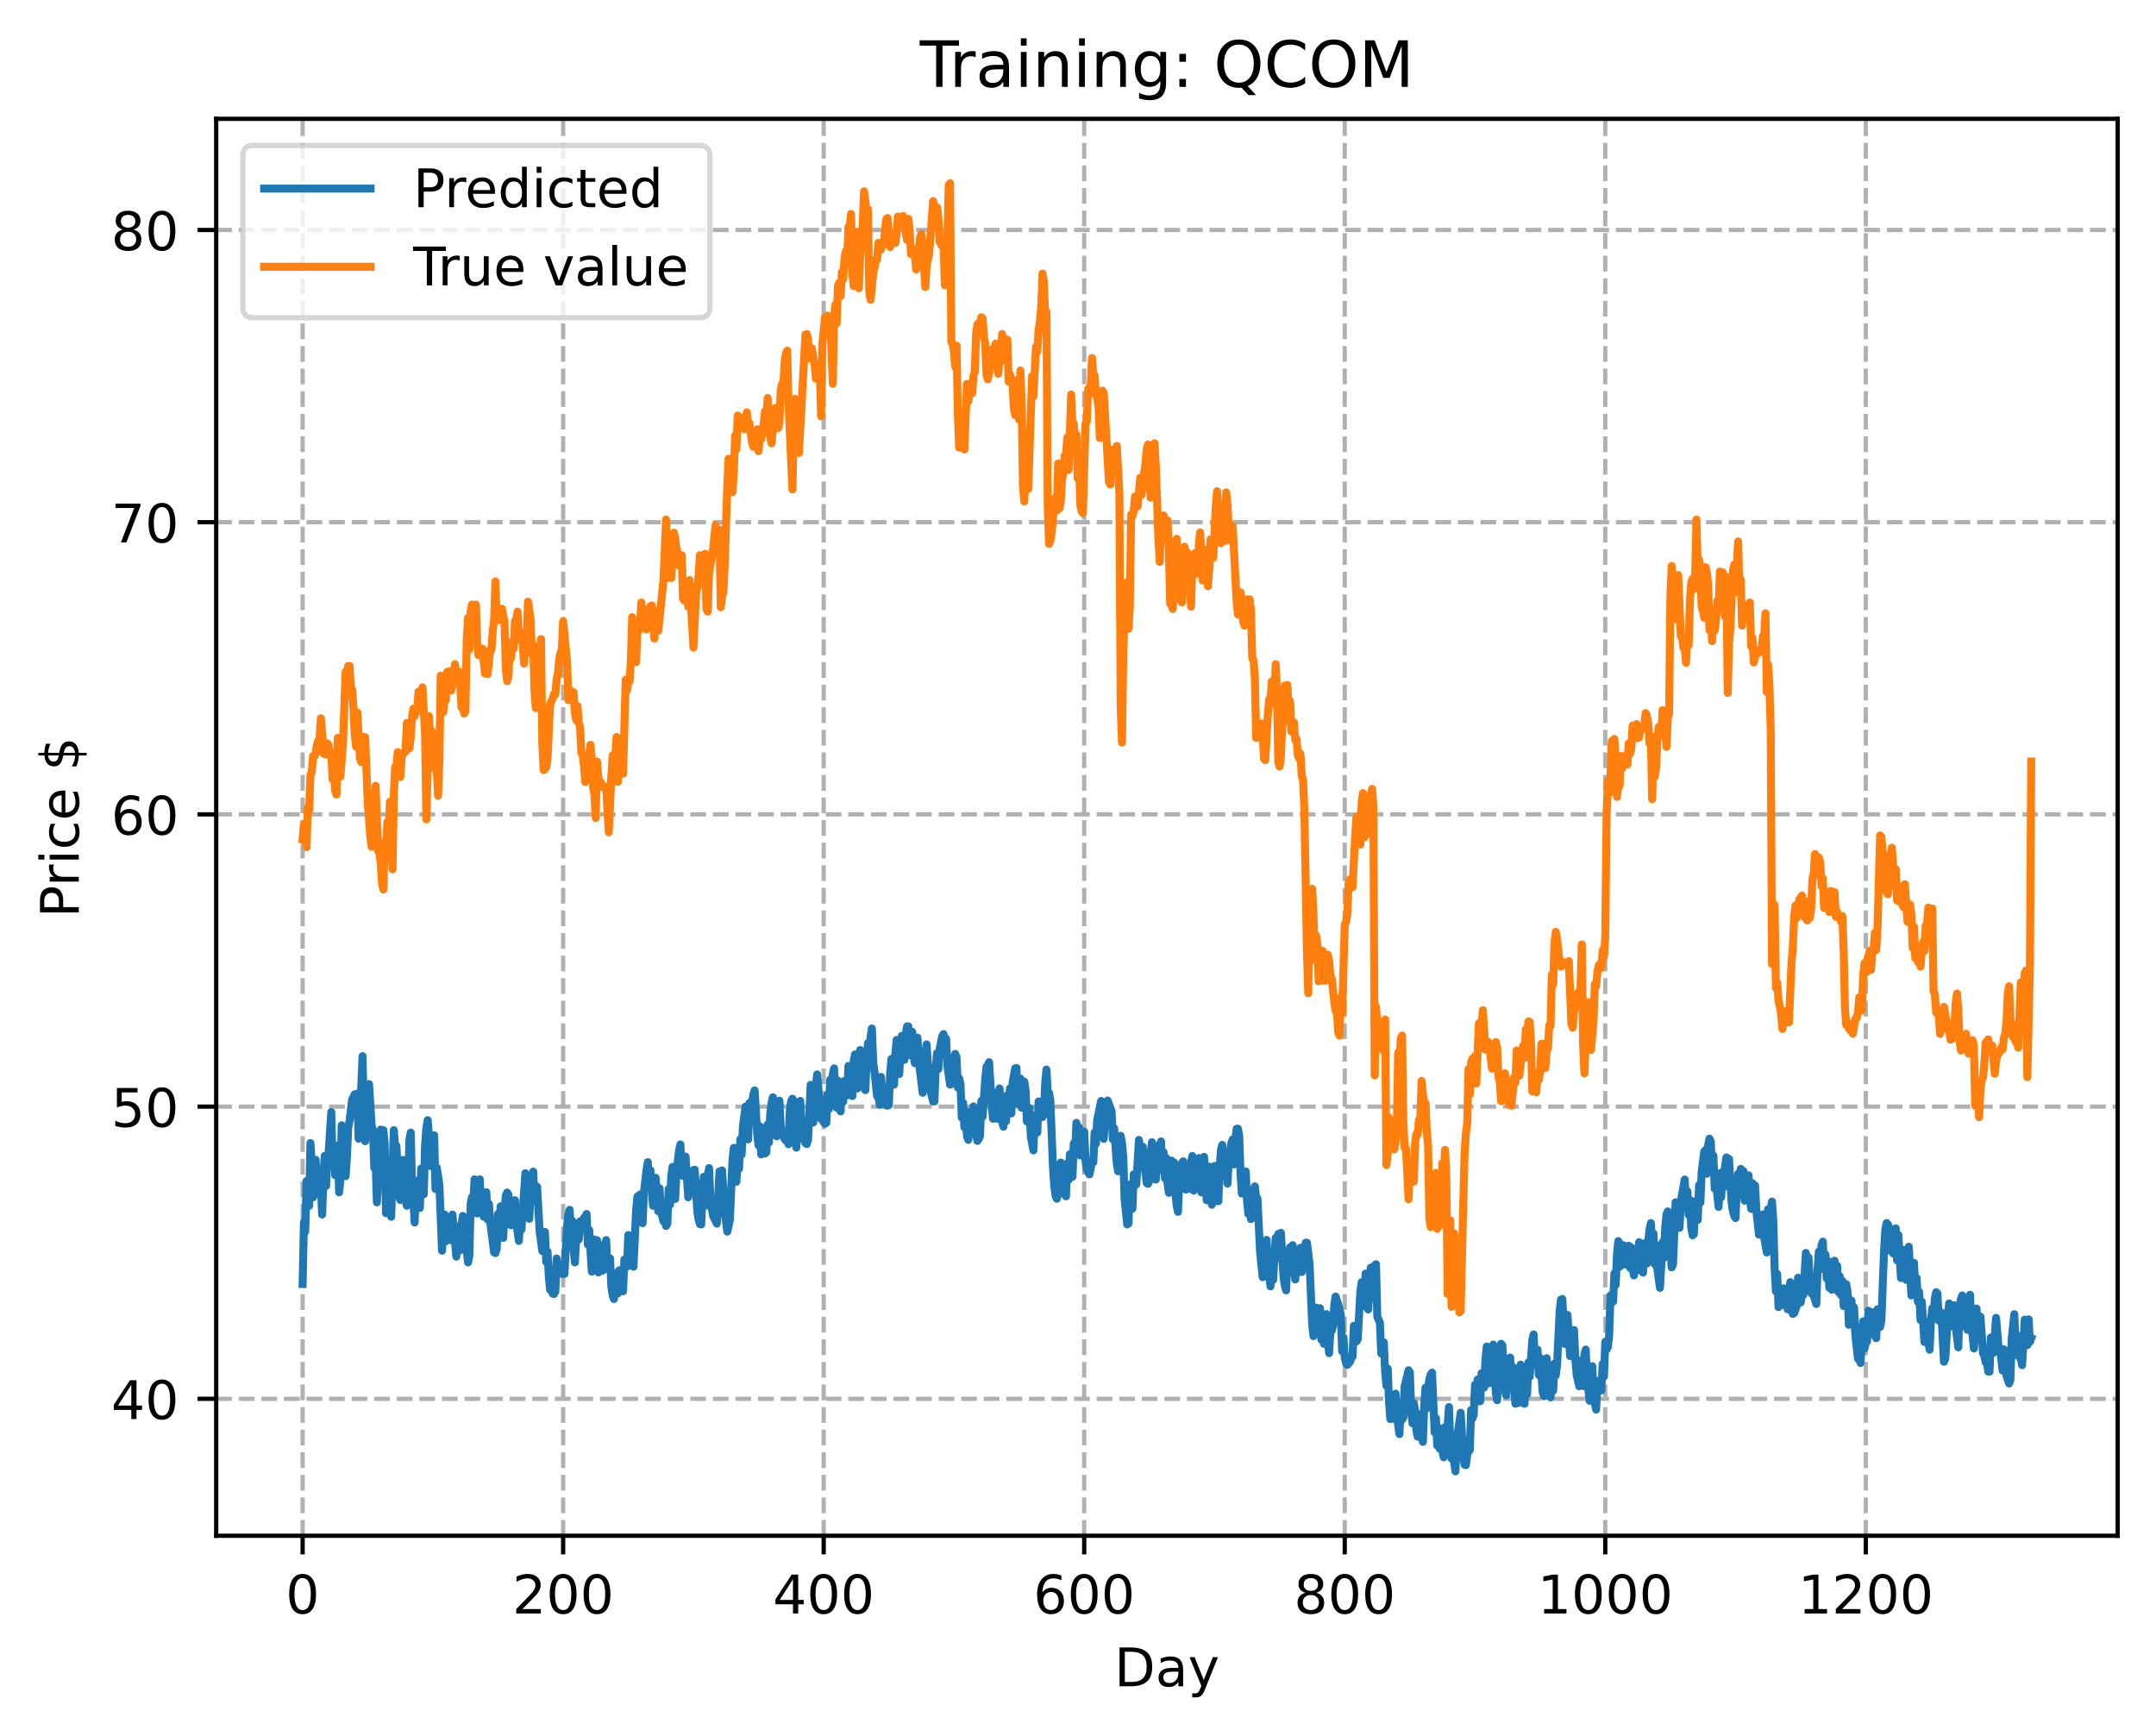 <?xml version="1.0" encoding="utf-8" standalone="no"?>
<!DOCTYPE svg PUBLIC "-//W3C//DTD SVG 1.1//EN"
  "http://www.w3.org/Graphics/SVG/1.1/DTD/svg11.dtd">
<!-- Created with matplotlib (https://matplotlib.org/) -->
<svg height="325.986pt" version="1.1" viewBox="0 0 404.923 325.986" width="404.923pt" xmlns="http://www.w3.org/2000/svg" xmlns:xlink="http://www.w3.org/1999/xlink">
 <defs>
  <style type="text/css">
*{stroke-linecap:butt;stroke-linejoin:round;}
  </style>
 </defs>
 <g id="figure_1">
  <g id="patch_1">
   <path d="M 0 325.986 
L 404.923 325.986 
L 404.923 0 
L 0 0 
z
" style="fill:#ffffff;"/>
  </g>
  <g id="axes_1">
   <g id="patch_2">
    <path d="M 40.603 288.43 
L 397.723 288.43 
L 397.723 22.318 
L 40.603 22.318 
z
" style="fill:#ffffff;"/>
   </g>
   <g id="matplotlib.axis_1">
    <g id="xtick_1">
     <g id="line2d_1">
      <path clip-path="url(#p8fb1c6c68c)" d="M 56.836 288.43 
L 56.836 22.318 
" style="fill:none;stroke:#b0b0b0;stroke-dasharray:2.96,1.28;stroke-dashoffset:0;stroke-width:0.8;"/>
     </g>
     <g id="line2d_2">
      <defs>
       <path d="M 0 0 
L 0 3.5 
" id="m273274dc2b" style="stroke:#000000;stroke-width:0.8;"/>
      </defs>
      <g>
       <use style="stroke:#000000;stroke-width:0.8;" x="56.836" xlink:href="#m273274dc2b" y="288.43"/>
      </g>
     </g>
     <g id="text_1">
      <!-- 0 -->
      <defs>
       <path d="M 31.781 66.406 
Q 24.172 66.406 20.328 58.906 
Q 16.5 51.422 16.5 36.375 
Q 16.5 21.391 20.328 13.891 
Q 24.172 6.391 31.781 6.391 
Q 39.453 6.391 43.281 13.891 
Q 47.125 21.391 47.125 36.375 
Q 47.125 51.422 43.281 58.906 
Q 39.453 66.406 31.781 66.406 
z
M 31.781 74.219 
Q 44.047 74.219 50.516 64.516 
Q 56.984 54.828 56.984 36.375 
Q 56.984 17.969 50.516 8.266 
Q 44.047 -1.422 31.781 -1.422 
Q 19.531 -1.422 13.062 8.266 
Q 6.594 17.969 6.594 36.375 
Q 6.594 54.828 13.062 64.516 
Q 19.531 74.219 31.781 74.219 
z
" id="DejaVuSans-48"/>
      </defs>
      <g transform="translate(53.655 303.029)scale(0.1 -0.1)">
       <use xlink:href="#DejaVuSans-48"/>
      </g>
     </g>
    </g>
    <g id="xtick_2">
     <g id="line2d_3">
      <path clip-path="url(#p8fb1c6c68c)" d="M 105.766 288.43 
L 105.766 22.318 
" style="fill:none;stroke:#b0b0b0;stroke-dasharray:2.96,1.28;stroke-dashoffset:0;stroke-width:0.8;"/>
     </g>
     <g id="line2d_4">
      <g>
       <use style="stroke:#000000;stroke-width:0.8;" x="105.766" xlink:href="#m273274dc2b" y="288.43"/>
      </g>
     </g>
     <g id="text_2">
      <!-- 200 -->
      <defs>
       <path d="M 19.188 8.297 
L 53.609 8.297 
L 53.609 0 
L 7.328 0 
L 7.328 8.297 
Q 12.938 14.109 22.625 23.891 
Q 32.328 33.688 34.812 36.531 
Q 39.547 41.844 41.422 45.531 
Q 43.312 49.219 43.312 52.781 
Q 43.312 58.594 39.234 62.25 
Q 35.156 65.922 28.609 65.922 
Q 23.969 65.922 18.812 64.312 
Q 13.672 62.703 7.812 59.422 
L 7.812 69.391 
Q 13.766 71.781 18.938 73 
Q 24.125 74.219 28.422 74.219 
Q 39.75 74.219 46.484 68.547 
Q 53.219 62.891 53.219 53.422 
Q 53.219 48.922 51.531 44.891 
Q 49.859 40.875 45.406 35.406 
Q 44.188 33.984 37.641 27.219 
Q 31.109 20.453 19.188 8.297 
z
" id="DejaVuSans-50"/>
      </defs>
      <g transform="translate(96.223 303.029)scale(0.1 -0.1)">
       <use xlink:href="#DejaVuSans-50"/>
       <use x="63.623" xlink:href="#DejaVuSans-48"/>
       <use x="127.246" xlink:href="#DejaVuSans-48"/>
      </g>
     </g>
    </g>
    <g id="xtick_3">
     <g id="line2d_5">
      <path clip-path="url(#p8fb1c6c68c)" d="M 154.697 288.43 
L 154.697 22.318 
" style="fill:none;stroke:#b0b0b0;stroke-dasharray:2.96,1.28;stroke-dashoffset:0;stroke-width:0.8;"/>
     </g>
     <g id="line2d_6">
      <g>
       <use style="stroke:#000000;stroke-width:0.8;" x="154.697" xlink:href="#m273274dc2b" y="288.43"/>
      </g>
     </g>
     <g id="text_3">
      <!-- 400 -->
      <defs>
       <path d="M 37.797 64.312 
L 12.891 25.391 
L 37.797 25.391 
z
M 35.203 72.906 
L 47.609 72.906 
L 47.609 25.391 
L 58.016 25.391 
L 58.016 17.188 
L 47.609 17.188 
L 47.609 0 
L 37.797 0 
L 37.797 17.188 
L 4.891 17.188 
L 4.891 26.703 
z
" id="DejaVuSans-52"/>
      </defs>
      <g transform="translate(145.153 303.029)scale(0.1 -0.1)">
       <use xlink:href="#DejaVuSans-52"/>
       <use x="63.623" xlink:href="#DejaVuSans-48"/>
       <use x="127.246" xlink:href="#DejaVuSans-48"/>
      </g>
     </g>
    </g>
    <g id="xtick_4">
     <g id="line2d_7">
      <path clip-path="url(#p8fb1c6c68c)" d="M 203.628 288.43 
L 203.628 22.318 
" style="fill:none;stroke:#b0b0b0;stroke-dasharray:2.96,1.28;stroke-dashoffset:0;stroke-width:0.8;"/>
     </g>
     <g id="line2d_8">
      <g>
       <use style="stroke:#000000;stroke-width:0.8;" x="203.628" xlink:href="#m273274dc2b" y="288.43"/>
      </g>
     </g>
     <g id="text_4">
      <!-- 600 -->
      <defs>
       <path d="M 33.016 40.375 
Q 26.375 40.375 22.484 35.828 
Q 18.609 31.297 18.609 23.391 
Q 18.609 15.531 22.484 10.953 
Q 26.375 6.391 33.016 6.391 
Q 39.656 6.391 43.531 10.953 
Q 47.406 15.531 47.406 23.391 
Q 47.406 31.297 43.531 35.828 
Q 39.656 40.375 33.016 40.375 
z
M 52.594 71.297 
L 52.594 62.312 
Q 48.875 64.062 45.094 64.984 
Q 41.312 65.922 37.594 65.922 
Q 27.828 65.922 22.672 59.328 
Q 17.531 52.734 16.797 39.406 
Q 19.672 43.656 24.016 45.922 
Q 28.375 48.188 33.594 48.188 
Q 44.578 48.188 50.953 41.516 
Q 57.328 34.859 57.328 23.391 
Q 57.328 12.156 50.688 5.359 
Q 44.047 -1.422 33.016 -1.422 
Q 20.359 -1.422 13.672 8.266 
Q 6.984 17.969 6.984 36.375 
Q 6.984 53.656 15.188 63.938 
Q 23.391 74.219 37.203 74.219 
Q 40.922 74.219 44.703 73.484 
Q 48.484 72.75 52.594 71.297 
z
" id="DejaVuSans-54"/>
      </defs>
      <g transform="translate(194.084 303.029)scale(0.1 -0.1)">
       <use xlink:href="#DejaVuSans-54"/>
       <use x="63.623" xlink:href="#DejaVuSans-48"/>
       <use x="127.246" xlink:href="#DejaVuSans-48"/>
      </g>
     </g>
    </g>
    <g id="xtick_5">
     <g id="line2d_9">
      <path clip-path="url(#p8fb1c6c68c)" d="M 252.558 288.43 
L 252.558 22.318 
" style="fill:none;stroke:#b0b0b0;stroke-dasharray:2.96,1.28;stroke-dashoffset:0;stroke-width:0.8;"/>
     </g>
     <g id="line2d_10">
      <g>
       <use style="stroke:#000000;stroke-width:0.8;" x="252.558" xlink:href="#m273274dc2b" y="288.43"/>
      </g>
     </g>
     <g id="text_5">
      <!-- 800 -->
      <defs>
       <path d="M 31.781 34.625 
Q 24.75 34.625 20.719 30.859 
Q 16.703 27.094 16.703 20.516 
Q 16.703 13.922 20.719 10.156 
Q 24.75 6.391 31.781 6.391 
Q 38.812 6.391 42.859 10.172 
Q 46.922 13.969 46.922 20.516 
Q 46.922 27.094 42.891 30.859 
Q 38.875 34.625 31.781 34.625 
z
M 21.922 38.812 
Q 15.578 40.375 12.031 44.719 
Q 8.5 49.078 8.5 55.328 
Q 8.5 64.062 14.719 69.141 
Q 20.953 74.219 31.781 74.219 
Q 42.672 74.219 48.875 69.141 
Q 55.078 64.062 55.078 55.328 
Q 55.078 49.078 51.531 44.719 
Q 48 40.375 41.703 38.812 
Q 48.828 37.156 52.797 32.312 
Q 56.781 27.484 56.781 20.516 
Q 56.781 9.906 50.312 4.234 
Q 43.844 -1.422 31.781 -1.422 
Q 19.734 -1.422 13.25 4.234 
Q 6.781 9.906 6.781 20.516 
Q 6.781 27.484 10.781 32.312 
Q 14.797 37.156 21.922 38.812 
z
M 18.312 54.391 
Q 18.312 48.734 21.844 45.562 
Q 25.391 42.391 31.781 42.391 
Q 38.141 42.391 41.719 45.562 
Q 45.312 48.734 45.312 54.391 
Q 45.312 60.062 41.719 63.234 
Q 38.141 66.406 31.781 66.406 
Q 25.391 66.406 21.844 63.234 
Q 18.312 60.062 18.312 54.391 
z
" id="DejaVuSans-56"/>
      </defs>
      <g transform="translate(243.015 303.029)scale(0.1 -0.1)">
       <use xlink:href="#DejaVuSans-56"/>
       <use x="63.623" xlink:href="#DejaVuSans-48"/>
       <use x="127.246" xlink:href="#DejaVuSans-48"/>
      </g>
     </g>
    </g>
    <g id="xtick_6">
     <g id="line2d_11">
      <path clip-path="url(#p8fb1c6c68c)" d="M 301.489 288.43 
L 301.489 22.318 
" style="fill:none;stroke:#b0b0b0;stroke-dasharray:2.96,1.28;stroke-dashoffset:0;stroke-width:0.8;"/>
     </g>
     <g id="line2d_12">
      <g>
       <use style="stroke:#000000;stroke-width:0.8;" x="301.489" xlink:href="#m273274dc2b" y="288.43"/>
      </g>
     </g>
     <g id="text_6">
      <!-- 1000 -->
      <defs>
       <path d="M 12.406 8.297 
L 28.516 8.297 
L 28.516 63.922 
L 10.984 60.406 
L 10.984 69.391 
L 28.422 72.906 
L 38.281 72.906 
L 38.281 8.297 
L 54.391 8.297 
L 54.391 0 
L 12.406 0 
z
" id="DejaVuSans-49"/>
      </defs>
      <g transform="translate(288.764 303.029)scale(0.1 -0.1)">
       <use xlink:href="#DejaVuSans-49"/>
       <use x="63.623" xlink:href="#DejaVuSans-48"/>
       <use x="127.246" xlink:href="#DejaVuSans-48"/>
       <use x="190.869" xlink:href="#DejaVuSans-48"/>
      </g>
     </g>
    </g>
    <g id="xtick_7">
     <g id="line2d_13">
      <path clip-path="url(#p8fb1c6c68c)" d="M 350.419 288.43 
L 350.419 22.318 
" style="fill:none;stroke:#b0b0b0;stroke-dasharray:2.96,1.28;stroke-dashoffset:0;stroke-width:0.8;"/>
     </g>
     <g id="line2d_14">
      <g>
       <use style="stroke:#000000;stroke-width:0.8;" x="350.419" xlink:href="#m273274dc2b" y="288.43"/>
      </g>
     </g>
     <g id="text_7">
      <!-- 1200 -->
      <g transform="translate(337.694 303.029)scale(0.1 -0.1)">
       <use xlink:href="#DejaVuSans-49"/>
       <use x="63.623" xlink:href="#DejaVuSans-50"/>
       <use x="127.246" xlink:href="#DejaVuSans-48"/>
       <use x="190.869" xlink:href="#DejaVuSans-48"/>
      </g>
     </g>
    </g>
    <g id="text_8">
     <!-- Day -->
     <defs>
      <path d="M 19.672 64.797 
L 19.672 8.109 
L 31.594 8.109 
Q 46.688 8.109 53.688 14.938 
Q 60.688 21.781 60.688 36.531 
Q 60.688 51.172 53.688 57.984 
Q 46.688 64.797 31.594 64.797 
z
M 9.812 72.906 
L 30.078 72.906 
Q 51.266 72.906 61.172 64.094 
Q 71.094 55.281 71.094 36.531 
Q 71.094 17.672 61.125 8.828 
Q 51.172 0 30.078 0 
L 9.812 0 
z
" id="DejaVuSans-68"/>
      <path d="M 34.281 27.484 
Q 23.391 27.484 19.188 25 
Q 14.984 22.516 14.984 16.5 
Q 14.984 11.719 18.141 8.906 
Q 21.297 6.109 26.703 6.109 
Q 34.188 6.109 38.703 11.406 
Q 43.219 16.703 43.219 25.484 
L 43.219 27.484 
z
M 52.203 31.203 
L 52.203 0 
L 43.219 0 
L 43.219 8.297 
Q 40.141 3.328 35.547 0.953 
Q 30.953 -1.422 24.312 -1.422 
Q 15.922 -1.422 10.953 3.297 
Q 6 8.016 6 15.922 
Q 6 25.141 12.172 29.828 
Q 18.359 34.516 30.609 34.516 
L 43.219 34.516 
L 43.219 35.406 
Q 43.219 41.609 39.141 45 
Q 35.062 48.391 27.688 48.391 
Q 23 48.391 18.547 47.266 
Q 14.109 46.141 10.016 43.891 
L 10.016 52.203 
Q 14.938 54.109 19.578 55.047 
Q 24.219 56 28.609 56 
Q 40.484 56 46.344 49.844 
Q 52.203 43.703 52.203 31.203 
z
" id="DejaVuSans-97"/>
      <path d="M 32.172 -5.078 
Q 28.375 -14.844 24.75 -17.812 
Q 21.141 -20.797 15.094 -20.797 
L 7.906 -20.797 
L 7.906 -13.281 
L 13.188 -13.281 
Q 16.891 -13.281 18.938 -11.516 
Q 21 -9.766 23.484 -3.219 
L 25.094 0.875 
L 2.984 54.688 
L 12.5 54.688 
L 29.594 11.922 
L 46.688 54.688 
L 56.203 54.688 
z
" id="DejaVuSans-121"/>
     </defs>
     <g transform="translate(209.29 316.707)scale(0.1 -0.1)">
      <use xlink:href="#DejaVuSans-68"/>
      <use x="77.002" xlink:href="#DejaVuSans-97"/>
      <use x="138.281" xlink:href="#DejaVuSans-121"/>
     </g>
    </g>
   </g>
   <g id="matplotlib.axis_2">
    <g id="ytick_1">
     <g id="line2d_15">
      <path clip-path="url(#p8fb1c6c68c)" d="M 40.603 262.717 
L 397.723 262.717 
" style="fill:none;stroke:#b0b0b0;stroke-dasharray:2.96,1.28;stroke-dashoffset:0;stroke-width:0.8;"/>
     </g>
     <g id="line2d_16">
      <defs>
       <path d="M 0 0 
L -3.5 0 
" id="m5a9c5edfcc" style="stroke:#000000;stroke-width:0.8;"/>
      </defs>
      <g>
       <use style="stroke:#000000;stroke-width:0.8;" x="40.603" xlink:href="#m5a9c5edfcc" y="262.717"/>
      </g>
     </g>
     <g id="text_9">
      <!-- 40 -->
      <g transform="translate(20.878 266.516)scale(0.1 -0.1)">
       <use xlink:href="#DejaVuSans-52"/>
       <use x="63.623" xlink:href="#DejaVuSans-48"/>
      </g>
     </g>
    </g>
    <g id="ytick_2">
     <g id="line2d_17">
      <path clip-path="url(#p8fb1c6c68c)" d="M 40.603 207.837 
L 397.723 207.837 
" style="fill:none;stroke:#b0b0b0;stroke-dasharray:2.96,1.28;stroke-dashoffset:0;stroke-width:0.8;"/>
     </g>
     <g id="line2d_18">
      <g>
       <use style="stroke:#000000;stroke-width:0.8;" x="40.603" xlink:href="#m5a9c5edfcc" y="207.837"/>
      </g>
     </g>
     <g id="text_10">
      <!-- 50 -->
      <defs>
       <path d="M 10.797 72.906 
L 49.516 72.906 
L 49.516 64.594 
L 19.828 64.594 
L 19.828 46.734 
Q 21.969 47.469 24.109 47.828 
Q 26.266 48.188 28.422 48.188 
Q 40.625 48.188 47.75 41.5 
Q 54.891 34.812 54.891 23.391 
Q 54.891 11.625 47.562 5.094 
Q 40.234 -1.422 26.906 -1.422 
Q 22.312 -1.422 17.547 -0.641 
Q 12.797 0.141 7.719 1.703 
L 7.719 11.625 
Q 12.109 9.234 16.797 8.062 
Q 21.484 6.891 26.703 6.891 
Q 35.156 6.891 40.078 11.328 
Q 45.016 15.766 45.016 23.391 
Q 45.016 31 40.078 35.438 
Q 35.156 39.891 26.703 39.891 
Q 22.75 39.891 18.812 39.016 
Q 14.891 38.141 10.797 36.281 
z
" id="DejaVuSans-53"/>
      </defs>
      <g transform="translate(20.878 211.636)scale(0.1 -0.1)">
       <use xlink:href="#DejaVuSans-53"/>
       <use x="63.623" xlink:href="#DejaVuSans-48"/>
      </g>
     </g>
    </g>
    <g id="ytick_3">
     <g id="line2d_19">
      <path clip-path="url(#p8fb1c6c68c)" d="M 40.603 152.956 
L 397.723 152.956 
" style="fill:none;stroke:#b0b0b0;stroke-dasharray:2.96,1.28;stroke-dashoffset:0;stroke-width:0.8;"/>
     </g>
     <g id="line2d_20">
      <g>
       <use style="stroke:#000000;stroke-width:0.8;" x="40.603" xlink:href="#m5a9c5edfcc" y="152.956"/>
      </g>
     </g>
     <g id="text_11">
      <!-- 60 -->
      <g transform="translate(20.878 156.755)scale(0.1 -0.1)">
       <use xlink:href="#DejaVuSans-54"/>
       <use x="63.623" xlink:href="#DejaVuSans-48"/>
      </g>
     </g>
    </g>
    <g id="ytick_4">
     <g id="line2d_21">
      <path clip-path="url(#p8fb1c6c68c)" d="M 40.603 98.076 
L 397.723 98.076 
" style="fill:none;stroke:#b0b0b0;stroke-dasharray:2.96,1.28;stroke-dashoffset:0;stroke-width:0.8;"/>
     </g>
     <g id="line2d_22">
      <g>
       <use style="stroke:#000000;stroke-width:0.8;" x="40.603" xlink:href="#m5a9c5edfcc" y="98.076"/>
      </g>
     </g>
     <g id="text_12">
      <!-- 70 -->
      <defs>
       <path d="M 8.203 72.906 
L 55.078 72.906 
L 55.078 68.703 
L 28.609 0 
L 18.312 0 
L 43.219 64.594 
L 8.203 64.594 
z
" id="DejaVuSans-55"/>
      </defs>
      <g transform="translate(20.878 101.875)scale(0.1 -0.1)">
       <use xlink:href="#DejaVuSans-55"/>
       <use x="63.623" xlink:href="#DejaVuSans-48"/>
      </g>
     </g>
    </g>
    <g id="ytick_5">
     <g id="line2d_23">
      <path clip-path="url(#p8fb1c6c68c)" d="M 40.603 43.195 
L 397.723 43.195 
" style="fill:none;stroke:#b0b0b0;stroke-dasharray:2.96,1.28;stroke-dashoffset:0;stroke-width:0.8;"/>
     </g>
     <g id="line2d_24">
      <g>
       <use style="stroke:#000000;stroke-width:0.8;" x="40.603" xlink:href="#m5a9c5edfcc" y="43.195"/>
      </g>
     </g>
     <g id="text_13">
      <!-- 80 -->
      <g transform="translate(20.878 46.994)scale(0.1 -0.1)">
       <use xlink:href="#DejaVuSans-56"/>
       <use x="63.623" xlink:href="#DejaVuSans-48"/>
      </g>
     </g>
    </g>
    <g id="text_14">
     <!-- Price $ -->
     <defs>
      <path d="M 19.672 64.797 
L 19.672 37.406 
L 32.078 37.406 
Q 38.969 37.406 42.719 40.969 
Q 46.484 44.531 46.484 51.125 
Q 46.484 57.672 42.719 61.234 
Q 38.969 64.797 32.078 64.797 
z
M 9.812 72.906 
L 32.078 72.906 
Q 44.344 72.906 50.609 67.359 
Q 56.891 61.812 56.891 51.125 
Q 56.891 40.328 50.609 34.812 
Q 44.344 29.297 32.078 29.297 
L 19.672 29.297 
L 19.672 0 
L 9.812 0 
z
" id="DejaVuSans-80"/>
      <path d="M 41.109 46.297 
Q 39.594 47.172 37.812 47.578 
Q 36.031 48 33.891 48 
Q 26.266 48 22.188 43.047 
Q 18.109 38.094 18.109 28.812 
L 18.109 0 
L 9.078 0 
L 9.078 54.688 
L 18.109 54.688 
L 18.109 46.188 
Q 20.953 51.172 25.484 53.578 
Q 30.031 56 36.531 56 
Q 37.453 56 38.578 55.875 
Q 39.703 55.766 41.062 55.516 
z
" id="DejaVuSans-114"/>
      <path d="M 9.422 54.688 
L 18.406 54.688 
L 18.406 0 
L 9.422 0 
z
M 9.422 75.984 
L 18.406 75.984 
L 18.406 64.594 
L 9.422 64.594 
z
" id="DejaVuSans-105"/>
      <path d="M 48.781 52.594 
L 48.781 44.188 
Q 44.969 46.297 41.141 47.344 
Q 37.312 48.391 33.406 48.391 
Q 24.656 48.391 19.812 42.844 
Q 14.984 37.312 14.984 27.297 
Q 14.984 17.281 19.812 11.734 
Q 24.656 6.203 33.406 6.203 
Q 37.312 6.203 41.141 7.25 
Q 44.969 8.297 48.781 10.406 
L 48.781 2.094 
Q 45.016 0.344 40.984 -0.531 
Q 36.969 -1.422 32.422 -1.422 
Q 20.062 -1.422 12.781 6.344 
Q 5.516 14.109 5.516 27.297 
Q 5.516 40.672 12.859 48.328 
Q 20.219 56 33.016 56 
Q 37.156 56 41.109 55.141 
Q 45.062 54.297 48.781 52.594 
z
" id="DejaVuSans-99"/>
      <path d="M 56.203 29.594 
L 56.203 25.203 
L 14.891 25.203 
Q 15.484 15.922 20.484 11.062 
Q 25.484 6.203 34.422 6.203 
Q 39.594 6.203 44.453 7.469 
Q 49.312 8.734 54.109 11.281 
L 54.109 2.781 
Q 49.266 0.734 44.188 -0.344 
Q 39.109 -1.422 33.891 -1.422 
Q 20.797 -1.422 13.156 6.188 
Q 5.516 13.812 5.516 26.812 
Q 5.516 40.234 12.766 48.109 
Q 20.016 56 32.328 56 
Q 43.359 56 49.781 48.891 
Q 56.203 41.797 56.203 29.594 
z
M 47.219 32.234 
Q 47.125 39.594 43.094 43.984 
Q 39.062 48.391 32.422 48.391 
Q 24.906 48.391 20.391 44.141 
Q 15.875 39.891 15.188 32.172 
z
" id="DejaVuSans-101"/>
      <path id="DejaVuSans-32"/>
      <path d="M 33.797 -14.703 
L 28.906 -14.703 
L 28.859 0 
Q 23.734 0.094 18.609 1.188 
Q 13.484 2.297 8.297 4.5 
L 8.297 13.281 
Q 13.281 10.156 18.375 8.562 
Q 23.484 6.984 28.906 6.938 
L 28.906 29.203 
Q 18.109 30.953 13.203 35.156 
Q 8.297 39.359 8.297 46.688 
Q 8.297 54.641 13.625 59.219 
Q 18.953 63.812 28.906 64.5 
L 28.906 75.984 
L 33.797 75.984 
L 33.797 64.656 
Q 38.328 64.453 42.578 63.688 
Q 46.828 62.938 50.875 61.625 
L 50.875 53.078 
Q 46.828 55.125 42.547 56.25 
Q 38.281 57.375 33.797 57.562 
L 33.797 36.719 
Q 44.875 35.016 50.094 30.609 
Q 55.328 26.219 55.328 18.609 
Q 55.328 10.359 49.781 5.594 
Q 44.234 0.828 33.797 0.094 
z
M 28.906 37.594 
L 28.906 57.625 
Q 23.25 56.984 20.266 54.391 
Q 17.281 51.812 17.281 47.516 
Q 17.281 43.312 20.031 40.969 
Q 22.797 38.625 28.906 37.594 
z
M 33.797 28.219 
L 33.797 7.078 
Q 39.984 7.906 43.141 10.594 
Q 46.297 13.281 46.297 17.672 
Q 46.297 21.969 43.281 24.5 
Q 40.281 27.047 33.797 28.219 
z
" id="DejaVuSans-36"/>
     </defs>
     <g transform="translate(14.798 172.342)rotate(-90)scale(0.1 -0.1)">
      <use xlink:href="#DejaVuSans-80"/>
      <use x="58.553" xlink:href="#DejaVuSans-114"/>
      <use x="99.666" xlink:href="#DejaVuSans-105"/>
      <use x="127.449" xlink:href="#DejaVuSans-99"/>
      <use x="182.43" xlink:href="#DejaVuSans-101"/>
      <use x="243.953" xlink:href="#DejaVuSans-32"/>
      <use x="275.74" xlink:href="#DejaVuSans-36"/>
     </g>
    </g>
   </g>
   <g id="line2d_25">
    <path clip-path="url(#p8fb1c6c68c)" d="M 56.836 241.15 
L 57.081 229.563 
L 57.325 231.318 
L 57.57 221.818 
L 57.814 221.707 
L 58.059 226.483 
L 58.304 214.679 
L 58.548 218.465 
L 58.793 224.859 
L 59.038 223.865 
L 59.282 217.822 
L 59.527 222.314 
L 59.772 224.218 
L 60.016 219.906 
L 60.261 222.612 
L 60.506 228.102 
L 60.75 220.668 
L 60.995 217.072 
L 61.24 222.745 
L 61.484 217.624 
L 61.729 216.347 
L 62.218 208.86 
L 62.463 218.88 
L 62.708 214.978 
L 62.952 220.729 
L 63.197 216.111 
L 63.441 215.209 
L 63.686 223.933 
L 63.931 221.536 
L 64.175 211.352 
L 64.42 212.093 
L 64.909 220.906 
L 65.154 217.322 
L 65.399 211.802 
L 65.643 210.581 
L 66.133 206.546 
L 66.622 205.524 
L 66.867 208.675 
L 67.111 205.386 
L 67.356 213.867 
L 67.601 209.986 
L 68.09 198.363 
L 68.335 209.302 
L 68.579 214.332 
L 68.824 210.852 
L 69.069 209.739 
L 69.313 203.615 
L 69.802 211.472 
L 70.047 212.154 
L 70.292 219.357 
L 70.536 217.863 
L 70.781 225.827 
L 71.026 220.46 
L 71.27 219.486 
L 71.515 212.16 
L 71.76 214.489 
L 72.004 212.26 
L 72.249 214.702 
L 72.494 227.859 
L 72.738 222.783 
L 72.983 227.114 
L 73.228 221.759 
L 73.472 228.534 
L 73.962 212.262 
L 74.206 215.409 
L 74.451 215.219 
L 74.94 224.49 
L 75.185 225.369 
L 75.429 218.71 
L 75.674 217.857 
L 76.163 225.485 
L 76.408 226.452 
L 76.653 221.87 
L 76.897 214.039 
L 77.142 212.717 
L 77.387 222.812 
L 77.631 225.099 
L 77.876 229.602 
L 78.121 221.794 
L 78.365 224.453 
L 78.855 226.87 
L 79.099 219.473 
L 79.344 222.719 
L 79.589 224.301 
L 79.833 215.016 
L 80.078 211.885 
L 80.323 210.382 
L 80.567 213.45 
L 80.812 218.981 
L 81.056 217.367 
L 81.301 219.188 
L 81.546 213.225 
L 81.79 223.317 
L 82.035 219.31 
L 82.524 222.51 
L 83.014 234.895 
L 83.258 230.191 
L 83.503 228.107 
L 83.748 233.126 
L 83.992 229.906 
L 84.237 232.442 
L 84.482 228.856 
L 84.726 232.923 
L 84.971 228.115 
L 85.705 236.007 
L 85.95 230.398 
L 86.194 234.197 
L 86.439 234.836 
L 86.684 229.928 
L 86.928 228.376 
L 87.173 233.329 
L 87.417 230.469 
L 87.662 234.808 
L 87.907 237.103 
L 88.151 235.914 
L 88.396 226.038 
L 88.641 224.842 
L 88.885 225.991 
L 89.13 221.499 
L 89.375 225.756 
L 89.619 227.909 
L 89.864 222.949 
L 90.109 221.49 
L 90.353 227.49 
L 90.598 224.126 
L 90.843 228.514 
L 91.087 224.854 
L 91.332 223.91 
L 91.577 229.037 
L 91.821 226.097 
L 92.066 229.515 
L 92.8 235.214 
L 93.044 235.342 
L 93.289 234.54 
L 93.534 227.998 
L 93.778 231.149 
L 94.023 226.558 
L 94.268 230.453 
L 94.512 232.509 
L 94.757 227.153 
L 95.002 224.541 
L 95.246 223.979 
L 95.491 224.4 
L 95.98 230.115 
L 96.225 226.648 
L 96.47 229.846 
L 96.714 225.423 
L 96.959 229.63 
L 97.448 233.059 
L 97.693 229.161 
L 97.938 230.902 
L 98.672 220.347 
L 99.161 226.815 
L 99.405 228.903 
L 99.65 223.696 
L 100.139 220.054 
L 100.384 225.441 
L 100.629 222.723 
L 100.873 222.897 
L 101.363 231.44 
L 101.852 234.95 
L 102.341 231.386 
L 102.586 237.01 
L 102.831 235.068 
L 103.075 239.791 
L 103.32 242.256 
L 103.565 242.243 
L 103.809 242.966 
L 104.054 243.024 
L 104.299 242.561 
L 104.543 236.357 
L 104.788 238.22 
L 105.032 238.909 
L 105.277 238.941 
L 105.522 239.24 
L 105.766 238.818 
L 106.011 239.258 
L 106.5 230.291 
L 106.745 228.099 
L 106.99 227.221 
L 107.234 232.496 
L 107.479 229.272 
L 107.724 234.385 
L 107.968 237.102 
L 108.213 232.744 
L 108.458 231.043 
L 108.702 232.791 
L 108.947 229.382 
L 109.192 229.498 
L 109.436 229.347 
L 109.681 228.717 
L 109.926 228.812 
L 110.17 228.004 
L 110.415 233.76 
L 110.66 231.018 
L 111.149 238.833 
L 111.393 234.736 
L 111.638 232.795 
L 111.883 233.102 
L 112.127 232.933 
L 112.372 238.976 
L 112.861 233.877 
L 113.106 238.682 
L 113.351 235.681 
L 113.84 232.909 
L 114.085 238.392 
L 114.329 236.302 
L 114.574 236.344 
L 114.819 241.615 
L 115.063 243.259 
L 115.308 243.975 
L 115.553 239.155 
L 115.797 242.101 
L 116.042 242.929 
L 116.287 238.587 
L 116.531 242.116 
L 117.02 242.517 
L 117.265 236.565 
L 117.51 237.526 
L 117.754 237.89 
L 117.999 231.953 
L 118.244 235.238 
L 118.488 236.786 
L 118.733 236.817 
L 118.978 237.904 
L 119.467 227.41 
L 119.712 224.73 
L 119.956 229.203 
L 120.201 224.346 
L 120.446 228.221 
L 120.69 229.731 
L 120.935 224.039 
L 121.424 219.746 
L 121.669 218.26 
L 121.914 222.839 
L 122.158 219.792 
L 122.648 226.459 
L 123.137 221.201 
L 123.626 227.479 
L 123.871 223.175 
L 124.115 227.37 
L 124.605 229.365 
L 124.849 229.241 
L 125.094 230.256 
L 125.339 229.821 
L 125.583 223.313 
L 125.828 226.267 
L 126.073 220.868 
L 126.317 219.16 
L 126.562 223.417 
L 126.807 225.177 
L 127.051 220.276 
L 127.541 216.073 
L 127.785 214.938 
L 128.03 219.42 
L 128.275 220.859 
L 128.519 217.504 
L 128.764 217.231 
L 129.253 224.874 
L 129.498 220.113 
L 129.742 224.136 
L 129.987 221.138 
L 130.232 219.756 
L 130.476 219.691 
L 130.966 227.513 
L 131.21 229.088 
L 131.455 229.912 
L 131.7 229.965 
L 131.944 223.844 
L 132.189 221.019 
L 132.434 225.024 
L 132.678 226.435 
L 132.923 220.784 
L 133.168 219.383 
L 133.412 224.99 
L 133.902 228.323 
L 134.636 229.818 
L 135.125 220.012 
L 135.369 223.671 
L 135.614 219.825 
L 136.103 227.533 
L 136.593 231.314 
L 137.082 229.089 
L 137.571 217.86 
L 137.816 215.578 
L 138.061 220.268 
L 138.305 221.943 
L 138.55 217.473 
L 138.795 219.526 
L 139.039 213.967 
L 139.284 216.843 
L 139.529 211.648 
L 140.018 207.837 
L 140.263 211.93 
L 140.507 213.998 
L 140.752 207.158 
L 140.996 210.683 
L 141.241 207.16 
L 141.486 205.575 
L 141.73 204.797 
L 142.22 213.056 
L 142.464 215.112 
L 142.709 211.53 
L 142.954 216.801 
L 143.198 212.872 
L 143.688 216.635 
L 143.932 216.404 
L 144.177 211.175 
L 144.422 214.564 
L 144.666 209.118 
L 144.911 207.108 
L 145.156 206.076 
L 145.645 213.217 
L 145.89 213.418 
L 146.379 206.718 
L 146.624 211.334 
L 146.868 213.042 
L 147.113 213.209 
L 147.357 213.913 
L 147.602 214.224 
L 147.847 214.182 
L 148.091 214.905 
L 148.336 208.642 
L 148.581 206.824 
L 148.825 206.35 
L 149.07 206.786 
L 149.315 212.661 
L 149.559 215.55 
L 150.049 208.101 
L 150.293 206.768 
L 150.538 211.874 
L 150.783 213.299 
L 151.272 214.695 
L 151.517 214.872 
L 151.761 214.054 
L 152.251 203.755 
L 152.74 210.832 
L 152.984 205.936 
L 153.474 201.784 
L 154.208 210.186 
L 154.452 206.634 
L 154.697 210.769 
L 154.942 211.057 
L 155.186 210.902 
L 155.431 205.573 
L 155.676 208.294 
L 155.92 202.786 
L 156.165 206.368 
L 156.41 201.678 
L 156.654 200.658 
L 156.899 206.711 
L 157.144 208.034 
L 157.388 202.945 
L 157.633 206.806 
L 157.878 208.735 
L 158.122 203.532 
L 158.367 206.919 
L 158.612 203.011 
L 158.856 205.705 
L 159.101 205.715 
L 159.345 200.199 
L 159.59 204.463 
L 160.079 205.853 
L 160.324 199.272 
L 160.569 198.044 
L 160.813 202.647 
L 161.058 204.432 
L 161.303 198.634 
L 161.547 197.203 
L 161.792 201.768 
L 162.526 204.731 
L 162.771 198.701 
L 163.015 195.916 
L 163.26 200.061 
L 163.505 194.814 
L 163.749 193.166 
L 163.994 199.437 
L 164.239 201.293 
L 164.728 205.871 
L 164.972 206.054 
L 165.217 207.483 
L 165.462 202.26 
L 165.706 205.237 
L 166.196 206.651 
L 166.44 207.585 
L 166.685 207.653 
L 166.93 207.557 
L 167.174 201.765 
L 167.419 198.887 
L 167.664 202.554 
L 167.908 203.723 
L 168.153 197.875 
L 168.398 195.309 
L 168.887 201.726 
L 169.132 196.683 
L 169.376 194.533 
L 169.621 198.121 
L 169.866 199.05 
L 170.11 194.293 
L 170.355 192.778 
L 170.6 192.774 
L 170.844 198.148 
L 171.089 194.823 
L 171.333 193.791 
L 171.578 198.164 
L 171.823 199.686 
L 172.067 195.676 
L 172.312 194.878 
L 172.557 199.229 
L 173.291 205.245 
L 173.535 200.234 
L 174.025 196.151 
L 174.514 203.841 
L 175.248 206.877 
L 175.493 206.865 
L 175.737 200.448 
L 175.982 197.8 
L 176.227 200.799 
L 176.471 197.073 
L 176.96 194.614 
L 177.205 194.219 
L 177.45 197.879 
L 177.694 195.082 
L 177.939 200.205 
L 178.428 203.697 
L 178.673 203.622 
L 178.918 199.059 
L 179.162 198.775 
L 179.407 197.934 
L 179.652 198.608 
L 179.896 204.248 
L 180.141 202.542 
L 180.386 203.547 
L 180.63 209.873 
L 180.875 207.116 
L 181.12 211.716 
L 181.364 208.642 
L 181.609 213.381 
L 181.854 214.082 
L 182.098 208.908 
L 182.343 211.816 
L 182.588 212.959 
L 182.832 207.792 
L 183.077 211.841 
L 183.566 214.279 
L 183.811 213.933 
L 184.055 213.352 
L 184.3 206.776 
L 184.545 209.742 
L 185.034 202.738 
L 185.279 200.335 
L 185.523 200.095 
L 185.768 199.496 
L 186.257 207.61 
L 186.502 210.124 
L 186.747 205.225 
L 186.991 208.862 
L 187.236 210.099 
L 187.481 205.577 
L 187.725 204.43 
L 187.97 208.924 
L 188.215 210.74 
L 188.459 211.608 
L 188.704 206.253 
L 188.948 210.594 
L 189.193 205.683 
L 189.438 208.983 
L 189.682 204.424 
L 189.927 209.121 
L 190.172 203.428 
L 190.661 200.647 
L 190.906 200.58 
L 191.15 207.297 
L 191.395 203.906 
L 191.64 202.561 
L 191.884 208.046 
L 192.129 203.975 
L 192.374 203.135 
L 192.618 204.829 
L 192.863 210.633 
L 193.108 208.5 
L 193.352 208.116 
L 193.597 213.482 
L 194.086 216.06 
L 194.331 209.551 
L 194.575 212.145 
L 194.82 212.695 
L 195.065 206.864 
L 195.309 209.465 
L 195.799 209.784 
L 196.043 209.293 
L 196.288 203.594 
L 196.533 200.878 
L 196.777 205.028 
L 197.022 205.267 
L 197.267 206.7 
L 197.756 219.105 
L 198.001 222.759 
L 198.245 224.614 
L 198.49 225.145 
L 198.735 219.964 
L 198.979 224.24 
L 199.224 218.346 
L 199.713 224.196 
L 199.958 224.267 
L 200.203 224.682 
L 200.447 218.517 
L 200.692 221.603 
L 200.936 216.773 
L 201.181 220.757 
L 201.426 221.008 
L 201.67 214.768 
L 201.915 216.316 
L 202.16 210.886 
L 202.404 215.337 
L 202.649 211.74 
L 202.894 217.019 
L 203.138 213.733 
L 203.628 212.54 
L 203.872 217.895 
L 204.117 219.655 
L 204.606 220.565 
L 205.096 218.17 
L 205.34 218.285 
L 205.585 212.688 
L 205.83 214.826 
L 206.074 210.305 
L 206.808 206.78 
L 207.053 212.055 
L 207.297 213.884 
L 207.542 209.557 
L 207.787 207.581 
L 208.031 206.696 
L 208.765 208.694 
L 209.01 213.973 
L 209.255 211.903 
L 209.744 218.503 
L 209.989 219.991 
L 210.233 215.352 
L 210.478 213.325 
L 210.723 214.732 
L 210.967 217.318 
L 211.212 225.234 
L 211.701 229.966 
L 211.946 229.781 
L 212.191 222.479 
L 212.435 225.629 
L 212.68 227.01 
L 212.924 220.567 
L 213.169 222.645 
L 213.414 222.427 
L 213.903 214.092 
L 214.392 219.16 
L 214.637 215.371 
L 215.126 220.197 
L 215.371 222.204 
L 215.616 222.347 
L 215.86 221.831 
L 216.105 216.818 
L 216.35 214.522 
L 216.594 218.706 
L 217.084 221.537 
L 217.328 215.863 
L 217.573 215.147 
L 217.818 215.025 
L 218.062 214.377 
L 218.307 219.84 
L 218.551 216.432 
L 218.796 221.287 
L 219.041 217.497 
L 219.285 222.348 
L 219.53 224.028 
L 219.775 219.211 
L 220.019 217.971 
L 220.264 218.407 
L 220.509 218.333 
L 220.753 224.099 
L 220.998 226.447 
L 221.243 227.599 
L 221.487 221.763 
L 221.732 220.589 
L 221.977 218.41 
L 222.221 218.109 
L 222.466 222.75 
L 222.711 223.416 
L 222.955 219.346 
L 223.2 223.307 
L 223.445 219.556 
L 223.934 217.108 
L 224.179 223.613 
L 224.423 219.034 
L 224.668 222.787 
L 225.157 217.501 
L 225.402 222.236 
L 225.646 223.947 
L 226.136 217.269 
L 226.625 225.421 
L 226.87 220.905 
L 227.114 219.125 
L 227.359 224.15 
L 227.604 226.259 
L 227.848 220.993 
L 228.093 218.999 
L 228.338 224.002 
L 228.582 225.598 
L 228.827 225.589 
L 229.072 219.209 
L 229.316 215.922 
L 229.561 215.023 
L 229.806 220.72 
L 230.05 218.011 
L 230.295 217.028 
L 230.539 222.307 
L 230.784 217.666 
L 231.273 214.663 
L 231.518 214.003 
L 231.763 218.698 
L 232.007 214.239 
L 232.252 212.001 
L 232.497 211.977 
L 232.741 213.344 
L 232.986 220.393 
L 233.231 224.167 
L 233.475 221.314 
L 233.965 220.01 
L 234.209 225.486 
L 234.454 227.987 
L 234.699 224.644 
L 234.943 228.973 
L 235.188 224.869 
L 235.433 223.461 
L 235.677 222.809 
L 235.922 225.006 
L 236.167 225.09 
L 236.656 235.143 
L 237.145 239.87 
L 237.39 236.088 
L 237.879 232.874 
L 238.124 237.736 
L 238.613 241.601 
L 238.858 236.984 
L 239.102 240.402 
L 239.592 232.489 
L 239.836 236.306 
L 240.081 231.754 
L 240.326 231.814 
L 240.57 231.54 
L 241.06 239.857 
L 241.304 241.503 
L 241.549 242.341 
L 241.794 236.564 
L 242.038 239.042 
L 242.283 234.256 
L 242.527 237.767 
L 242.772 233.86 
L 243.261 240.309 
L 243.506 235.863 
L 243.751 239.014 
L 243.995 235.119 
L 244.24 234.354 
L 244.485 238.897 
L 244.729 235.501 
L 244.974 234.942 
L 245.219 233.412 
L 245.463 233.406 
L 245.953 237.405 
L 246.442 248.7 
L 246.687 250.947 
L 246.931 247.02 
L 247.176 245.583 
L 247.421 250.446 
L 247.665 247.25 
L 247.91 245.699 
L 248.155 251.578 
L 248.399 248.214 
L 248.644 252.392 
L 249.133 246.811 
L 249.378 251.701 
L 249.622 254.127 
L 249.867 249.865 
L 250.112 249.94 
L 250.356 249.034 
L 250.601 244.978 
L 250.846 243.512 
L 251.335 244.978 
L 251.824 246.943 
L 252.069 253.781 
L 252.314 251.179 
L 252.558 254.926 
L 252.803 256.008 
L 253.048 256.348 
L 253.537 255.77 
L 253.782 255.092 
L 254.026 254.785 
L 254.271 249.002 
L 254.515 252.083 
L 254.76 251.925 
L 255.005 251.533 
L 255.494 242.544 
L 255.739 240.809 
L 255.983 244.663 
L 256.228 245.262 
L 256.473 239.2 
L 256.717 243.574 
L 256.962 245.93 
L 257.451 238.082 
L 257.696 242.502 
L 257.941 243.701 
L 258.185 237.639 
L 258.43 237.444 
L 258.675 247.28 
L 259.164 248.427 
L 259.409 254.199 
L 259.653 252.314 
L 259.898 252.124 
L 260.143 257.551 
L 260.387 260.286 
L 260.632 257.053 
L 260.876 263.383 
L 261.121 266.525 
L 261.366 262.662 
L 261.61 266.448 
L 261.855 263.3 
L 262.1 261.746 
L 262.344 265.92 
L 262.834 269.339 
L 263.078 264.161 
L 263.323 266.636 
L 263.568 266.187 
L 263.812 260.358 
L 264.546 257.346 
L 264.791 257.751 
L 265.036 265.007 
L 265.28 267.313 
L 265.525 263.52 
L 265.77 264.866 
L 266.014 268.652 
L 266.259 269.83 
L 266.503 265.642 
L 266.748 268.21 
L 267.237 270.798 
L 267.482 263.973 
L 267.727 260.625 
L 267.971 264.486 
L 268.216 260.811 
L 268.461 259.01 
L 268.705 258.171 
L 268.95 257.802 
L 269.439 269.032 
L 269.684 266.372 
L 269.929 271.496 
L 270.173 268.148 
L 270.418 272.084 
L 270.663 268.938 
L 270.907 272.574 
L 271.152 273.702 
L 271.397 268.034 
L 271.641 271.151 
L 272.131 264.268 
L 272.375 270.999 
L 272.62 273.935 
L 272.864 269.613 
L 273.109 274.646 
L 273.354 276.334 
L 273.598 270.473 
L 274.332 265.34 
L 274.822 273.65 
L 275.066 275.083 
L 275.311 275.181 
L 275.556 273.203 
L 275.8 272.531 
L 276.045 272.333 
L 276.29 264.84 
L 276.534 266.424 
L 276.779 265.726 
L 277.024 260.068 
L 277.268 263.336 
L 277.513 259.099 
L 277.758 262.096 
L 278.002 263.169 
L 278.247 257.913 
L 278.491 259.831 
L 278.736 260.611 
L 278.981 255.415 
L 279.225 252.896 
L 279.47 257.92 
L 279.715 259.798 
L 279.959 255.154 
L 280.204 252.955 
L 280.449 252.531 
L 280.938 261.636 
L 281.183 262.979 
L 281.427 257.474 
L 281.917 252.381 
L 282.161 252.687 
L 282.651 260.995 
L 282.895 262.061 
L 283.385 256.273 
L 283.629 254.968 
L 283.874 259.918 
L 284.118 256.739 
L 284.608 263.64 
L 284.852 259.255 
L 285.097 263.516 
L 285.342 258.844 
L 285.586 256.3 
L 286.076 263.5 
L 286.32 263.657 
L 286.565 258.893 
L 286.81 261.867 
L 287.054 255.887 
L 287.299 258.581 
L 287.788 251.63 
L 288.033 250.616 
L 288.278 256.26 
L 288.522 253.846 
L 288.767 253.496 
L 289.012 258.239 
L 289.256 255.034 
L 289.746 261.535 
L 289.99 262.248 
L 290.235 257.437 
L 290.479 255.095 
L 290.969 260.925 
L 291.213 262.44 
L 291.458 257.786 
L 291.703 261.202 
L 291.947 256.102 
L 292.192 258.298 
L 292.437 256.372 
L 292.926 246.126 
L 293.171 244.095 
L 293.415 243.966 
L 293.905 252.406 
L 294.394 246.96 
L 294.883 254.691 
L 295.128 250.825 
L 295.373 250.005 
L 295.617 249.799 
L 295.862 255.235 
L 296.106 258.191 
L 296.596 260.357 
L 296.84 255.556 
L 297.085 258.916 
L 297.33 260.307 
L 297.574 254.333 
L 297.819 253.467 
L 298.064 258.93 
L 298.553 263.082 
L 298.798 258.644 
L 299.042 256.584 
L 299.287 261.117 
L 299.532 263.576 
L 299.776 264.74 
L 300.021 259.373 
L 300.266 260.751 
L 300.51 261.199 
L 300.755 261.142 
L 301 256.171 
L 301.244 258.52 
L 301.489 252.007 
L 301.734 253.461 
L 301.978 253.02 
L 302.223 250.72 
L 302.467 243.3 
L 302.712 244.248 
L 302.957 244.476 
L 303.201 239.219 
L 303.446 241.323 
L 303.691 235.497 
L 303.935 233.097 
L 304.18 237.911 
L 304.425 233.682 
L 304.669 237.531 
L 304.914 233.878 
L 305.159 237.464 
L 305.403 234.413 
L 305.648 237.341 
L 305.893 233.969 
L 306.137 238.116 
L 306.382 234.276 
L 306.627 238.159 
L 306.871 239.541 
L 307.116 234.924 
L 307.361 237.982 
L 307.605 238.561 
L 307.85 233.304 
L 308.339 237.954 
L 308.584 239.024 
L 308.828 233.51 
L 309.318 237.313 
L 309.562 233.091 
L 309.807 230.834 
L 310.052 229.721 
L 310.296 234.348 
L 310.541 231.685 
L 310.786 237.444 
L 311.03 233.895 
L 311.275 238.338 
L 311.764 241.878 
L 312.254 233.308 
L 312.498 236.248 
L 312.743 230.619 
L 312.988 228.1 
L 313.232 227.522 
L 313.477 232.646 
L 313.722 234.178 
L 313.966 238.031 
L 314.211 237.476 
L 314.7 225.794 
L 315.189 230.321 
L 315.434 230.609 
L 315.679 225.655 
L 316.413 221.532 
L 316.657 226.386 
L 316.902 223.731 
L 317.147 228.162 
L 317.391 225.361 
L 317.636 230.575 
L 317.881 231.998 
L 318.125 231.776 
L 318.37 225.628 
L 318.615 228.795 
L 318.859 229.124 
L 319.104 222.575 
L 319.349 225.861 
L 319.593 220.049 
L 320.082 216.246 
L 320.327 215.969 
L 320.572 220.442 
L 320.816 215.065 
L 321.061 213.859 
L 321.306 214.443 
L 321.55 219.851 
L 321.795 217.042 
L 322.04 223.231 
L 322.284 220.248 
L 322.529 224.582 
L 322.774 226.676 
L 323.018 221.221 
L 323.263 224.863 
L 323.508 220.081 
L 323.752 222.775 
L 323.997 218.904 
L 324.242 217.385 
L 324.486 222.871 
L 324.731 217.671 
L 325.22 225.847 
L 325.465 227.5 
L 325.71 228.362 
L 325.954 228.762 
L 326.199 222.888 
L 326.443 220.446 
L 326.688 224.455 
L 326.933 219.538 
L 327.177 223.774 
L 327.422 219.941 
L 327.667 225.505 
L 327.911 220.687 
L 328.156 224.684 
L 328.401 220.745 
L 328.645 225.227 
L 328.89 227.017 
L 329.135 222.22 
L 329.379 227.151 
L 329.624 222.649 
L 329.869 227.46 
L 330.358 231.884 
L 330.603 228.265 
L 330.847 231.955 
L 331.092 228.087 
L 331.337 232.373 
L 331.826 235.235 
L 332.07 227.109 
L 332.315 230.518 
L 332.56 227.201 
L 332.804 225.672 
L 333.049 229.26 
L 333.294 238.195 
L 333.538 242.535 
L 333.783 239.279 
L 334.028 245.493 
L 334.272 244.279 
L 334.517 244.028 
L 335.006 241.964 
L 335.251 245.19 
L 335.496 243.318 
L 335.74 245.895 
L 336.23 240.804 
L 336.474 245.281 
L 336.719 246.775 
L 336.964 246.612 
L 337.453 245.263 
L 337.698 239.966 
L 337.942 243.623 
L 338.187 244.632 
L 338.431 243.021 
L 338.676 243.225 
L 339.165 235.319 
L 339.41 239.299 
L 339.655 236.16 
L 339.899 240.687 
L 340.144 242.816 
L 340.633 243.344 
L 341.123 244.898 
L 341.367 238.235 
L 341.612 235.032 
L 341.857 238.356 
L 342.101 233.873 
L 342.346 233.199 
L 342.591 238.403 
L 342.835 235.614 
L 343.08 240.102 
L 343.325 236.795 
L 343.569 241.863 
L 343.814 239.118 
L 344.058 242.228 
L 344.303 238.648 
L 344.548 236.787 
L 344.792 240.022 
L 345.037 237.72 
L 345.282 242.69 
L 345.526 239.705 
L 345.771 243.241 
L 346.016 240.558 
L 346.26 245.291 
L 346.505 241.658 
L 346.75 241.182 
L 346.994 242.728 
L 347.239 248.816 
L 347.728 244.252 
L 347.973 248.068 
L 348.218 245.538 
L 348.462 250.808 
L 348.952 255.2 
L 349.196 255.392 
L 349.441 255.989 
L 349.93 248.161 
L 350.175 253.271 
L 350.419 252.061 
L 350.664 251.978 
L 350.909 246.172 
L 351.153 249.317 
L 351.398 250.578 
L 351.643 246.471 
L 351.887 249.998 
L 352.377 251.326 
L 352.621 245.886 
L 352.866 249.182 
L 353.111 249.218 
L 353.355 247.86 
L 353.845 234.92 
L 354.089 230.924 
L 354.334 229.701 
L 354.579 229.968 
L 354.823 230.612 
L 355.068 234.941 
L 355.313 230.904 
L 355.557 235.413 
L 355.802 232.333 
L 356.046 230.71 
L 356.291 236.707 
L 356.536 231.957 
L 357.025 240.022 
L 357.27 236.385 
L 357.514 234.764 
L 357.759 234.806 
L 358.004 240.384 
L 358.248 235.323 
L 358.493 234.149 
L 358.982 243.304 
L 359.227 238.901 
L 359.472 237.186 
L 359.716 242.6 
L 359.961 240.014 
L 360.206 244.513 
L 360.45 242.65 
L 360.695 247.913 
L 360.94 244.487 
L 361.429 252.035 
L 361.674 248.233 
L 361.918 251.187 
L 362.163 252.033 
L 362.407 253.498 
L 362.652 248.164 
L 362.897 245.724 
L 363.141 247.591 
L 363.386 243.867 
L 363.631 242.703 
L 363.875 242.904 
L 364.12 248.026 
L 364.365 246.517 
L 364.609 246.506 
L 365.099 255.755 
L 365.343 255.173 
L 365.833 247.317 
L 366.077 244.8 
L 366.322 248.583 
L 366.567 245.127 
L 366.811 249.145 
L 367.056 245.16 
L 367.301 249.252 
L 367.79 253.045 
L 368.034 245.541 
L 368.279 244.032 
L 368.524 243.307 
L 368.768 248.312 
L 369.013 249.097 
L 369.258 246.417 
L 369.502 249.765 
L 369.747 244.998 
L 369.992 243.173 
L 370.236 248.572 
L 370.726 253.271 
L 371.215 245.755 
L 371.46 251.361 
L 371.949 247.281 
L 372.438 254.187 
L 372.683 254.651 
L 372.928 255.863 
L 373.172 255.913 
L 373.417 257.617 
L 373.662 257.613 
L 373.906 251.196 
L 374.151 253.262 
L 374.395 254.066 
L 374.885 247.507 
L 375.374 253.348 
L 375.619 253.151 
L 376.108 257.407 
L 376.353 253.429 
L 376.842 258.385 
L 377.331 259.83 
L 377.576 259.217 
L 377.821 251.487 
L 378.31 246.822 
L 378.555 252.983 
L 378.799 250.936 
L 379.044 254.675 
L 379.289 250.921 
L 379.533 255.196 
L 379.778 256.392 
L 380.267 247.853 
L 380.756 252.631 
L 381.001 247.787 
L 381.246 252.023 
L 381.49 251.328 
L 381.49 251.328 
" style="fill:none;stroke:#1f77b4;stroke-linecap:square;stroke-width:1.5;"/>
   </g>
   <g id="line2d_26">
    <path clip-path="url(#p8fb1c6c68c)" d="M 56.836 157.621 
L 57.081 154.712 
L 57.325 155.59 
L 57.57 159.103 
L 57.814 151.639 
L 58.059 152.243 
L 58.304 145.602 
L 58.548 144.998 
L 58.793 141.98 
L 59.038 142.09 
L 59.282 141.431 
L 59.527 139.84 
L 59.772 139.126 
L 60.016 138.852 
L 60.261 134.9 
L 60.506 137.589 
L 60.75 141.541 
L 60.995 141.047 
L 61.24 141.706 
L 61.484 139.62 
L 61.729 139.949 
L 61.974 141.925 
L 62.218 141.376 
L 62.463 146.37 
L 62.708 144.943 
L 62.952 148.511 
L 63.197 149.224 
L 63.441 138.577 
L 63.931 145.876 
L 64.42 139.565 
L 64.909 126.174 
L 65.154 126.558 
L 65.399 125.077 
L 65.643 125.077 
L 65.888 129.083 
L 66.133 129.522 
L 66.377 132.87 
L 66.622 137.974 
L 66.867 140.224 
L 67.111 133.803 
L 67.601 142.474 
L 67.845 143.132 
L 68.09 141.596 
L 68.335 138.413 
L 68.579 138.468 
L 69.069 150.816 
L 69.558 157.292 
L 69.802 159.048 
L 70.047 156.853 
L 70.536 147.578 
L 71.026 159.816 
L 71.27 160.2 
L 71.515 162.231 
L 71.76 165.963 
L 72.004 167.06 
L 72.249 158.225 
L 72.494 160.584 
L 72.738 154.438 
L 72.983 156.798 
L 73.228 150.596 
L 73.472 150.925 
L 73.717 163.274 
L 73.962 149.279 
L 74.206 144.065 
L 74.451 144.065 
L 74.696 141.266 
L 75.185 145.931 
L 75.429 142.364 
L 75.674 141.486 
L 75.919 141.212 
L 76.163 141.212 
L 76.408 135.778 
L 76.653 139.291 
L 76.897 140.553 
L 77.142 138.413 
L 77.387 134.571 
L 77.631 133.089 
L 77.876 134.461 
L 78.121 133.912 
L 78.365 133.034 
L 78.61 129.906 
L 78.855 131.772 
L 79.099 131.388 
L 79.344 129.083 
L 79.833 137.809 
L 80.078 153.889 
L 80.567 134.516 
L 80.812 138.961 
L 81.056 137.26 
L 81.301 144.12 
L 81.546 142.529 
L 81.79 144.23 
L 82.035 144.669 
L 82.28 149.444 
L 82.524 142.748 
L 82.769 126.888 
L 83.014 128.534 
L 83.258 133.748 
L 83.503 130.949 
L 83.748 131.498 
L 83.992 126.174 
L 84.237 126.723 
L 84.482 126.065 
L 84.726 129.687 
L 84.971 128.589 
L 85.46 124.747 
L 85.705 127.272 
L 85.95 127.272 
L 86.194 126.119 
L 86.439 128.809 
L 86.684 132.87 
L 86.928 132.815 
L 87.173 134.022 
L 87.417 133.583 
L 87.662 119.918 
L 87.907 116.021 
L 88.151 122.003 
L 88.396 114.814 
L 88.641 113.552 
L 88.885 117.064 
L 89.375 113.552 
L 89.619 120.631 
L 89.864 123.046 
L 90.109 122.607 
L 90.353 123.156 
L 90.598 121.839 
L 91.087 126.504 
L 91.332 125.845 
L 91.577 126.613 
L 92.066 122.003 
L 92.311 122.003 
L 92.555 118.381 
L 92.8 116.57 
L 93.044 109.216 
L 93.289 116.351 
L 93.534 115.692 
L 93.778 116.46 
L 94.023 116.186 
L 94.268 114.32 
L 94.757 116.9 
L 95.002 125.68 
L 95.246 127.93 
L 95.491 127.052 
L 95.736 121.455 
L 95.98 123.595 
L 96.225 120.467 
L 96.47 121.839 
L 96.714 116.625 
L 96.959 116.296 
L 97.204 114.869 
L 97.448 120.028 
L 97.693 118.656 
L 98.182 121.07 
L 98.427 124.638 
L 98.672 120.796 
L 98.916 120.247 
L 99.161 113.003 
L 99.65 116.296 
L 99.895 122.827 
L 100.139 121.07 
L 100.384 129.742 
L 100.629 132.98 
L 100.873 131.388 
L 101.607 120.028 
L 101.852 139.565 
L 102.097 144.614 
L 102.341 144.12 
L 102.586 144.175 
L 102.831 142.419 
L 103.32 132.266 
L 103.809 131.168 
L 104.054 130.345 
L 104.299 130.4 
L 104.543 127.491 
L 104.788 126.558 
L 105.032 123.76 
L 105.277 122.552 
L 105.522 122.003 
L 105.766 116.68 
L 106.5 124.254 
L 106.745 131.498 
L 106.99 129.577 
L 107.234 130.62 
L 107.479 130.4 
L 107.724 130.016 
L 107.968 133.858 
L 108.213 135.23 
L 108.458 132.595 
L 108.702 135.669 
L 108.947 136.656 
L 109.192 141.431 
L 109.436 141.815 
L 109.681 143.846 
L 109.926 146.864 
L 110.17 142.199 
L 110.415 145.382 
L 110.66 141.596 
L 110.904 139.894 
L 111.149 142.474 
L 111.393 147.907 
L 111.638 149.279 
L 111.883 153.615 
L 112.127 143.023 
L 112.372 145.986 
L 112.617 147.029 
L 112.861 146.974 
L 113.106 147.687 
L 113.351 147.907 
L 113.595 147.962 
L 113.84 147.742 
L 114.329 156.304 
L 114.819 145.822 
L 115.063 141.87 
L 115.308 145.931 
L 115.797 138.413 
L 116.042 146.809 
L 116.287 144.943 
L 116.531 140.827 
L 116.776 140.333 
L 117.02 145.328 
L 117.51 127.656 
L 117.754 129.687 
L 117.999 128.205 
L 118.244 127.93 
L 118.488 124.034 
L 118.733 115.912 
L 119.467 124.363 
L 119.712 118.107 
L 119.956 118.546 
L 120.201 117.503 
L 120.446 113.168 
L 120.69 114.759 
L 120.935 114.814 
L 121.18 115.088 
L 121.424 118.217 
L 121.669 116.131 
L 121.914 116.9 
L 122.158 113.826 
L 122.403 113.716 
L 122.648 114.814 
L 122.892 119.918 
L 123.137 116.954 
L 123.381 116.131 
L 123.626 118.491 
L 124.605 108.942 
L 125.094 97.582 
L 125.339 108.558 
L 125.583 104.606 
L 125.828 105.869 
L 126.073 108.558 
L 126.317 101.259 
L 126.562 100.051 
L 126.807 101.039 
L 127.051 103.234 
L 127.296 103.673 
L 127.541 106.253 
L 127.785 104.936 
L 128.03 104.277 
L 128.275 112.454 
L 128.519 112.783 
L 129.008 110.808 
L 129.253 113.936 
L 129.498 108.942 
L 130.232 121.619 
L 130.721 111.521 
L 130.966 110.424 
L 131.21 108.119 
L 131.455 104.277 
L 131.7 105.21 
L 131.944 106.856 
L 132.189 104.826 
L 132.434 104.003 
L 132.678 114.32 
L 132.923 114.869 
L 133.168 107.57 
L 133.902 103.344 
L 134.391 98.624 
L 134.636 100.435 
L 134.88 103.564 
L 135.125 99.502 
L 135.369 114.046 
L 135.614 112.07 
L 135.859 111.137 
L 136.103 106.253 
L 136.593 91.38 
L 136.837 86.166 
L 137.082 87.429 
L 137.327 87.977 
L 137.571 92.423 
L 137.816 88.691 
L 138.061 81.831 
L 138.305 84.41 
L 138.55 78.044 
L 138.795 78.538 
L 139.039 78.428 
L 139.773 80.624 
L 140.018 80.349 
L 140.263 77.44 
L 140.507 79.581 
L 140.752 79.526 
L 141.241 83.093 
L 141.486 83.916 
L 142.22 80.624 
L 142.464 84.74 
L 142.709 82.105 
L 142.954 82.489 
L 143.198 81.392 
L 143.688 77.221 
L 143.932 78.483 
L 144.177 74.751 
L 144.422 79.855 
L 144.666 82.215 
L 144.911 83.258 
L 145.4 77.879 
L 145.645 76.617 
L 145.89 76.837 
L 146.134 80.404 
L 146.379 79.471 
L 146.624 73.324 
L 146.868 72.172 
L 147.113 72.117 
L 147.357 68.111 
L 147.602 66.355 
L 147.847 65.861 
L 148.091 75.684 
L 148.825 91.929 
L 149.07 80.184 
L 149.315 74.916 
L 149.804 84.3 
L 150.049 85.069 
L 151.272 62.842 
L 151.517 62.732 
L 151.761 63.611 
L 152.006 67.342 
L 152.495 65.422 
L 152.74 67.288 
L 152.984 68.275 
L 153.229 71.129 
L 153.963 69.044 
L 154.208 78.154 
L 154.452 64.544 
L 154.942 59.659 
L 155.186 60.812 
L 155.431 59.275 
L 155.676 61.251 
L 155.92 59.824 
L 156.41 72.062 
L 156.654 59.549 
L 156.899 57.19 
L 157.144 60.702 
L 157.388 53.622 
L 157.633 53.128 
L 157.878 55.598 
L 158.122 51.098 
L 158.367 52.47 
L 158.612 48.409 
L 158.856 47.146 
L 159.101 49.451 
L 159.345 42.646 
L 159.59 42.427 
L 159.835 40.177 
L 160.079 51.262 
L 160.324 53.732 
L 160.813 43.579 
L 161.058 53.787 
L 161.303 54.116 
L 161.547 47.915 
L 161.792 45.994 
L 162.037 42.207 
L 162.281 35.951 
L 162.771 39.847 
L 163.015 39.298 
L 163.26 54.885 
L 163.505 56.311 
L 163.994 51.317 
L 164.239 50.275 
L 164.483 48.738 
L 164.728 48.738 
L 164.972 45.61 
L 165.217 46.982 
L 165.462 46.872 
L 165.706 45.939 
L 165.951 45.939 
L 166.44 41.164 
L 166.685 40.945 
L 167.174 46.378 
L 167.419 44.238 
L 167.664 43.963 
L 168.153 45.61 
L 168.398 43.854 
L 168.642 40.671 
L 168.887 41.988 
L 169.132 42.152 
L 169.376 40.725 
L 169.621 40.561 
L 169.866 41 
L 170.11 43.634 
L 170.355 45.061 
L 170.6 41.11 
L 170.844 43.469 
L 171.089 47.695 
L 171.333 47.531 
L 171.578 46.817 
L 171.823 48.079 
L 172.067 50.604 
L 172.312 47.805 
L 172.557 47.64 
L 172.801 44.567 
L 173.046 43.963 
L 173.291 46.323 
L 173.78 53.897 
L 174.025 49.945 
L 174.514 47.585 
L 175.248 37.762 
L 175.737 39.628 
L 175.982 38.969 
L 176.227 40.835 
L 176.471 45.39 
L 176.96 46.268 
L 177.205 45.28 
L 177.45 53.567 
L 177.694 46.543 
L 177.939 45.006 
L 178.184 34.798 
L 178.428 34.414 
L 178.673 64.214 
L 178.918 64.598 
L 179.162 66.08 
L 179.407 68.934 
L 179.652 64.928 
L 179.896 77.66 
L 180.141 84.081 
L 180.386 80.184 
L 180.63 82.983 
L 180.875 82.215 
L 181.12 84.41 
L 181.609 72.117 
L 181.854 75.355 
L 182.343 71.952 
L 182.588 73.873 
L 182.832 70.471 
L 183.077 69.922 
L 183.321 62.732 
L 183.566 60.921 
L 183.811 60.647 
L 184.055 61.909 
L 184.3 59.604 
L 184.545 59.824 
L 184.789 63.281 
L 185.034 64.598 
L 185.279 70.306 
L 185.523 71.239 
L 185.768 70.032 
L 186.013 66.19 
L 186.257 65.696 
L 186.502 66.025 
L 186.747 65.531 
L 186.991 64.544 
L 187.236 68.824 
L 187.481 70.196 
L 187.725 66.739 
L 187.97 66.08 
L 188.215 62.732 
L 188.459 67.727 
L 188.704 63.556 
L 188.948 66.08 
L 189.193 63.83 
L 189.438 71.678 
L 189.682 70.306 
L 189.927 71.623 
L 190.172 71.898 
L 190.416 76.782 
L 190.661 77.989 
L 190.906 71.404 
L 191.15 72.172 
L 191.395 78.812 
L 191.64 69.593 
L 191.884 75.684 
L 192.129 91.38 
L 192.374 94.179 
L 192.618 87.868 
L 192.863 91.49 
L 193.108 91.819 
L 193.842 70.635 
L 194.086 74.477 
L 194.575 65.147 
L 194.82 66.025 
L 195.065 62.019 
L 195.309 60.263 
L 195.554 57.629 
L 195.799 51.372 
L 196.043 52.854 
L 196.288 59.055 
L 196.533 58.562 
L 196.777 94.892 
L 197.022 102.137 
L 197.267 101.588 
L 197.511 100.051 
L 198.001 94.508 
L 198.245 93.411 
L 198.49 95.88 
L 198.735 87.045 
L 198.979 95.496 
L 199.224 94.179 
L 199.469 90.008 
L 199.713 88.801 
L 199.958 85.618 
L 200.203 85.673 
L 200.447 82.16 
L 200.692 88.252 
L 201.181 74.093 
L 201.426 79.745 
L 201.67 79.581 
L 201.915 83.752 
L 202.16 81.611 
L 202.404 89.843 
L 202.649 87.154 
L 202.894 94.892 
L 203.138 96.045 
L 203.383 96.374 
L 203.872 79.636 
L 204.117 79.251 
L 204.362 73.05 
L 204.851 72.501 
L 205.096 67.233 
L 205.34 70.745 
L 205.585 70.525 
L 205.83 74.312 
L 206.074 74.587 
L 206.319 76.507 
L 206.563 82.27 
L 207.053 73.379 
L 207.297 73.818 
L 208.276 90.502 
L 208.521 90.996 
L 208.765 84.465 
L 209.01 89.35 
L 209.744 83.752 
L 210.233 92.642 
L 210.478 132.705 
L 210.723 139.455 
L 210.967 122.607 
L 211.212 114.759 
L 211.457 114.759 
L 211.701 109.326 
L 211.946 118.107 
L 212.191 113.936 
L 212.435 96.649 
L 212.68 96.923 
L 212.924 95.935 
L 213.169 93.246 
L 213.414 93.685 
L 213.658 95.112 
L 214.148 89.734 
L 214.392 92.917 
L 214.882 88.856 
L 215.126 87.045 
L 215.371 84.3 
L 215.616 83.477 
L 215.86 90.337 
L 216.105 93.466 
L 216.35 92.972 
L 216.594 89.843 
L 216.839 83.258 
L 217.084 87.703 
L 217.573 101.533 
L 217.818 105.539 
L 218.062 98.076 
L 218.307 99.118 
L 218.551 96.813 
L 218.796 99.008 
L 219.041 97.856 
L 219.285 97.746 
L 219.53 103.728 
L 219.775 113.387 
L 220.019 113.662 
L 220.264 114.375 
L 220.509 104.222 
L 220.753 101.698 
L 220.998 101.204 
L 221.243 109.216 
L 221.487 110.369 
L 221.732 112.838 
L 221.977 113.113 
L 222.221 104.606 
L 222.466 102.685 
L 222.711 105.045 
L 222.955 103.728 
L 223.445 109.546 
L 223.689 113.936 
L 223.934 105.539 
L 224.179 105.923 
L 224.423 103.893 
L 224.668 107.186 
L 224.912 107.734 
L 225.157 102.301 
L 225.402 99.996 
L 225.891 109.052 
L 226.136 106.747 
L 226.38 103.234 
L 226.87 110.094 
L 227.114 106.692 
L 227.359 101.313 
L 227.848 104.771 
L 228.338 95.222 
L 228.582 92.258 
L 229.316 102.027 
L 229.561 97.582 
L 229.806 100.765 
L 230.05 101.588 
L 230.295 92.478 
L 230.539 94.783 
L 230.784 99.832 
L 231.029 101.259 
L 231.273 101.643 
L 231.518 98.844 
L 232.252 113.003 
L 232.497 115.418 
L 232.986 111.247 
L 233.475 116.625 
L 233.72 117.503 
L 233.965 117.009 
L 234.209 112.564 
L 234.454 115.198 
L 234.699 112.564 
L 234.943 114.649 
L 235.188 123.595 
L 235.433 124.089 
L 235.677 127.327 
L 235.922 138.577 
L 236.167 138.522 
L 236.656 135.888 
L 236.9 135.888 
L 237.145 137.589 
L 237.39 142.474 
L 237.634 142.748 
L 238.124 134.132 
L 238.368 131.333 
L 238.613 131.662 
L 238.858 127.985 
L 239.102 129.138 
L 239.347 132.156 
L 239.592 124.747 
L 239.836 129.961 
L 240.081 143.187 
L 240.326 143.956 
L 240.57 142.09 
L 240.815 135.943 
L 241.06 135.559 
L 241.304 128.754 
L 241.549 128.863 
L 241.794 128.644 
L 242.038 134.022 
L 242.283 131.662 
L 242.527 137.37 
L 243.017 135.669 
L 243.261 138.961 
L 243.506 138.797 
L 243.751 141.815 
L 243.995 142.474 
L 244.24 141.596 
L 244.485 145.712 
L 244.729 146.48 
L 244.974 152.133 
L 245.463 178.86 
L 245.708 186.543 
L 245.953 171.286 
L 246.197 167.444 
L 246.442 166.951 
L 246.687 171.725 
L 246.931 180.286 
L 247.176 175.677 
L 247.421 177.378 
L 247.665 184.293 
L 247.91 179.299 
L 248.155 184.128 
L 248.399 178.585 
L 248.644 182.262 
L 248.888 184.183 
L 249.378 179.299 
L 249.622 180.506 
L 249.867 183.415 
L 250.112 183.744 
L 250.601 188.299 
L 250.846 189.891 
L 251.09 190.165 
L 251.335 193.897 
L 251.58 194.501 
L 251.824 187.366 
L 252.069 190.385 
L 252.558 173.646 
L 252.803 173.152 
L 253.048 171.56 
L 253.292 165.798 
L 253.537 165.139 
L 253.782 165.085 
L 254.026 166.621 
L 254.515 157.017 
L 254.76 153.45 
L 255.005 157.895 
L 255.249 158.444 
L 255.494 158.609 
L 255.739 150.596 
L 255.983 148.95 
L 256.228 157.292 
L 256.473 156.907 
L 256.717 151.474 
L 256.962 152.956 
L 257.207 156.139 
L 257.451 149.444 
L 257.696 148.181 
L 257.941 151.529 
L 258.185 201.964 
L 258.43 189.067 
L 258.919 195.379 
L 259.164 192.196 
L 259.409 193.677 
L 259.653 197.19 
L 259.898 192.635 
L 260.143 191.482 
L 260.387 218.813 
L 260.632 216.672 
L 260.876 209.922 
L 261.121 213.489 
L 261.366 211.074 
L 261.61 212.776 
L 261.855 215.849 
L 262.1 214.477 
L 262.344 211.678 
L 262.589 197.684 
L 262.834 200.153 
L 263.078 194.994 
L 263.323 194.501 
L 263.568 210.69 
L 263.812 215.575 
L 264.057 215.684 
L 264.546 225.234 
L 264.791 218.703 
L 265.036 218.428 
L 265.28 221.337 
L 265.525 221.941 
L 265.77 214.642 
L 266.014 212.995 
L 266.259 213.105 
L 266.503 210.306 
L 266.748 210.141 
L 266.993 203.007 
L 267.482 207.946 
L 267.727 207.178 
L 267.971 212.556 
L 268.216 215.3 
L 268.461 229.02 
L 268.705 230.447 
L 268.95 229.405 
L 269.195 226.935 
L 269.439 229.24 
L 269.684 220.294 
L 269.929 230.777 
L 270.173 229.295 
L 270.418 230.173 
L 270.907 218.428 
L 271.152 221.118 
L 271.397 215.959 
L 271.641 221.392 
L 271.886 243.015 
L 272.131 233.411 
L 272.375 229.185 
L 272.62 245.43 
L 273.109 231.655 
L 273.354 240.655 
L 273.598 241.368 
L 273.843 242.905 
L 274.088 246.472 
L 274.332 246.253 
L 274.822 225.782 
L 275.066 216.563 
L 275.311 212.886 
L 275.556 211.02 
L 275.8 200.812 
L 276.045 205.532 
L 276.29 199.495 
L 276.534 198.836 
L 276.779 198.946 
L 277.024 198.342 
L 277.268 203.501 
L 277.758 192.196 
L 278.002 194.775 
L 278.247 193.238 
L 278.491 189.726 
L 278.981 197.135 
L 279.225 196.751 
L 279.47 195.653 
L 279.715 196.366 
L 280.204 200.702 
L 280.449 200.263 
L 280.693 199.111 
L 280.938 195.708 
L 281.183 196.751 
L 281.427 202.403 
L 281.672 203.117 
L 281.917 206.794 
L 282.406 202.403 
L 282.651 201.58 
L 283.14 204.269 
L 283.385 207.452 
L 283.629 204.434 
L 283.874 207.672 
L 284.363 202.348 
L 284.608 203.336 
L 284.852 197.299 
L 285.097 197.848 
L 285.342 202.019 
L 285.831 197.793 
L 286.076 196.366 
L 286.32 198.671 
L 286.565 193.348 
L 286.81 194.501 
L 287.054 191.866 
L 287.299 191.921 
L 287.544 196.147 
L 287.788 204.983 
L 288.033 201.745 
L 288.522 205.147 
L 288.767 201.635 
L 289.012 202.787 
L 289.256 201.251 
L 289.501 196.037 
L 289.746 196.037 
L 289.99 199.55 
L 290.235 200.592 
L 290.479 197.354 
L 290.724 196.915 
L 290.969 192.525 
L 291.213 192.689 
L 291.458 183.031 
L 291.703 184.896 
L 291.947 177.158 
L 292.192 175.018 
L 292.437 176.335 
L 292.926 180.835 
L 293.171 181.549 
L 293.66 180.726 
L 294.149 181.274 
L 294.394 180.726 
L 294.639 180.506 
L 295.128 192.305 
L 295.373 193.019 
L 295.617 189.836 
L 296.106 188.354 
L 296.351 186.488 
L 296.596 186.543 
L 296.84 185.665 
L 297.085 177.378 
L 297.33 196.202 
L 297.574 201.58 
L 298.064 188.354 
L 298.308 188.244 
L 298.553 191.372 
L 298.798 197.19 
L 299.287 191.757 
L 299.532 184.842 
L 299.776 185.226 
L 300.021 182.482 
L 300.266 181.329 
L 300.51 181.055 
L 300.755 181.768 
L 301 178.475 
L 301.244 179.628 
L 301.489 175.896 
L 301.734 153.34 
L 301.978 146.645 
L 302.223 148.95 
L 302.467 145.547 
L 302.712 139.181 
L 302.957 139.62 
L 303.201 138.797 
L 303.446 142.803 
L 303.691 149.663 
L 303.935 147.413 
L 304.18 147.578 
L 304.425 141.98 
L 304.669 144.285 
L 304.914 142.035 
L 305.159 143.571 
L 305.403 143.407 
L 305.648 143.571 
L 305.893 139.62 
L 306.137 141.596 
L 306.382 140.443 
L 306.627 136.272 
L 306.871 137.809 
L 307.116 137.425 
L 307.361 135.998 
L 307.605 138.632 
L 307.85 138.468 
L 308.094 136.656 
L 308.339 136.602 
L 308.584 136.821 
L 308.828 136.108 
L 309.073 133.912 
L 309.318 134.571 
L 309.562 135.998 
L 309.807 139.62 
L 310.052 138.193 
L 310.296 150.102 
L 310.541 140.608 
L 310.786 145.876 
L 311.03 144.23 
L 311.275 139.016 
L 311.52 136.547 
L 312.009 138.138 
L 312.254 133.364 
L 312.498 133.638 
L 312.988 140.279 
L 313.232 134.791 
L 313.477 134.022 
L 313.722 112.07 
L 313.966 106.308 
L 314.211 113.936 
L 314.455 116.296 
L 314.7 115.418 
L 315.189 108.009 
L 315.679 119.534 
L 315.923 119.698 
L 316.168 121.674 
L 316.413 121.674 
L 316.657 124.473 
L 316.902 119.479 
L 317.147 121.18 
L 317.391 112.674 
L 317.636 109.436 
L 317.881 108.722 
L 318.125 110.643 
L 318.37 107.954 
L 318.615 97.582 
L 318.859 106.856 
L 319.104 105.1 
L 319.349 107.186 
L 319.593 114.046 
L 319.838 114.814 
L 320.082 116.021 
L 320.327 106.527 
L 320.572 107.57 
L 320.816 109.71 
L 321.061 118.326 
L 321.306 115.198 
L 321.55 120.412 
L 321.795 115.802 
L 322.04 118.381 
L 322.284 116.351 
L 322.529 112.838 
L 322.774 113.991 
L 323.018 107.35 
L 323.263 108.338 
L 323.508 107.46 
L 323.752 113.991 
L 323.997 115.802 
L 324.242 108.338 
L 324.486 130.126 
L 324.731 120.906 
L 324.976 118.052 
L 325.465 107.186 
L 325.71 106.033 
L 326.199 106.472 
L 326.443 101.698 
L 326.688 111.466 
L 326.933 108.887 
L 327.177 117.503 
L 327.422 114.43 
L 327.667 115.034 
L 327.911 113.662 
L 328.156 115.857 
L 328.401 115.308 
L 328.645 113.168 
L 328.89 121.4 
L 329.135 119.808 
L 329.379 124.418 
L 329.624 123.321 
L 330.113 122.497 
L 330.358 122.607 
L 330.603 121.949 
L 330.847 122.058 
L 331.092 119.479 
L 331.337 119.369 
L 331.581 115.198 
L 331.826 129.961 
L 332.07 124.802 
L 332.315 128.589 
L 332.56 137.15 
L 332.804 181.055 
L 333.049 180.396 
L 333.294 169.969 
L 333.538 185.61 
L 333.783 184.567 
L 334.028 188.025 
L 334.272 189.012 
L 334.517 190.549 
L 334.762 193.238 
L 335.006 191.482 
L 335.251 192.031 
L 335.496 189.891 
L 335.74 191.976 
L 335.985 192.031 
L 336.474 180.78 
L 336.719 177.762 
L 336.964 172.219 
L 337.208 170.079 
L 337.453 172.384 
L 337.942 168.871 
L 338.187 168.652 
L 338.431 168.213 
L 338.676 170.902 
L 338.921 172.274 
L 339.165 169.365 
L 339.41 172.878 
L 339.655 172.493 
L 339.899 172.439 
L 340.144 170.902 
L 340.389 165.194 
L 340.633 164.097 
L 340.878 160.42 
L 341.367 162.725 
L 341.612 161.078 
L 341.857 162.011 
L 342.101 166.402 
L 342.346 164.975 
L 342.591 170.518 
L 342.835 169.201 
L 343.08 170.463 
L 343.325 169.859 
L 343.569 171.286 
L 343.814 167.335 
L 344.058 167.444 
L 344.303 168.323 
L 344.548 167.554 
L 344.792 172.164 
L 345.037 171.176 
L 345.282 172.329 
L 345.526 172 
L 345.771 173.152 
L 346.016 172.054 
L 346.26 178.475 
L 346.505 189.232 
L 346.75 192.525 
L 346.994 191.976 
L 347.239 193.183 
L 347.484 193.513 
L 347.728 193.238 
L 347.973 194.116 
L 348.462 191.372 
L 348.707 191.153 
L 348.952 190.22 
L 349.196 187.311 
L 349.441 188.08 
L 349.686 189.781 
L 349.93 183.195 
L 350.175 180.89 
L 350.419 180.78 
L 350.664 182.482 
L 350.909 179.573 
L 351.153 178.585 
L 351.398 182.152 
L 351.643 178.64 
L 351.887 178.201 
L 352.132 175.183 
L 352.377 178.421 
L 352.621 174.25 
L 353.111 156.907 
L 353.355 157.237 
L 353.6 160.42 
L 353.845 161.462 
L 354.089 166.566 
L 354.334 167.554 
L 354.579 167.938 
L 354.823 160.53 
L 355.068 160.749 
L 355.313 159.212 
L 355.802 166.511 
L 356.046 163.274 
L 356.291 169.146 
L 356.536 166.731 
L 356.78 166.457 
L 357.025 169.365 
L 357.514 170.408 
L 357.759 166.072 
L 358.248 173.097 
L 358.493 172.329 
L 358.738 169.914 
L 358.982 171.835 
L 359.227 178.036 
L 359.472 174.03 
L 359.716 179.957 
L 359.961 179.189 
L 360.206 180.671 
L 360.45 177.927 
L 360.695 181.549 
L 360.94 178.475 
L 361.184 176.884 
L 361.429 178.585 
L 361.674 173.811 
L 361.918 173.646 
L 362.163 170.463 
L 362.407 172.384 
L 362.652 173.317 
L 362.897 170.628 
L 363.141 186.049 
L 363.386 186.762 
L 363.631 190.165 
L 363.875 189.891 
L 364.12 190.604 
L 364.365 194.171 
L 364.854 190.33 
L 365.099 189.122 
L 365.833 193.458 
L 366.077 193.019 
L 366.322 195.269 
L 366.567 192.635 
L 366.811 194.994 
L 367.056 192.909 
L 367.301 188.354 
L 367.545 186.598 
L 367.79 189.671 
L 368.034 195.379 
L 368.279 197.299 
L 368.524 196.97 
L 368.768 194.94 
L 369.013 195.598 
L 369.258 194.171 
L 369.502 196.696 
L 369.747 197.903 
L 369.992 197.903 
L 370.236 196.202 
L 370.481 195.379 
L 370.726 196.586 
L 370.97 207.672 
L 371.215 205.367 
L 371.46 205.751 
L 371.704 209.812 
L 371.949 204.708 
L 372.194 202.897 
L 372.438 202.294 
L 372.683 199.714 
L 372.928 195.818 
L 373.417 195.214 
L 373.662 196.97 
L 374.151 196.366 
L 374.64 201.635 
L 374.885 199.33 
L 375.129 198.232 
L 375.374 197.738 
L 375.619 197.519 
L 375.863 196.751 
L 376.108 197.08 
L 376.353 194.94 
L 376.597 194.171 
L 376.842 192.031 
L 377.087 186.598 
L 377.331 185.226 
L 377.576 191.372 
L 377.821 192.36 
L 378.065 194.775 
L 378.31 194.61 
L 378.555 195.708 
L 378.799 195.269 
L 379.044 196.751 
L 379.533 184.512 
L 379.778 186.762 
L 380.022 186.982 
L 380.267 182.756 
L 380.512 182.262 
L 380.756 202.294 
L 381.246 181.274 
L 381.49 143.023 
L 381.49 143.023 
" style="fill:none;stroke:#ff7f0e;stroke-linecap:square;stroke-width:1.5;"/>
   </g>
   <g id="patch_3">
    <path d="M 40.603 288.43 
L 40.603 22.318 
" style="fill:none;stroke:#000000;stroke-linecap:square;stroke-linejoin:miter;stroke-width:0.8;"/>
   </g>
   <g id="patch_4">
    <path d="M 397.723 288.43 
L 397.723 22.318 
" style="fill:none;stroke:#000000;stroke-linecap:square;stroke-linejoin:miter;stroke-width:0.8;"/>
   </g>
   <g id="patch_5">
    <path d="M 40.603 288.43 
L 397.723 288.43 
" style="fill:none;stroke:#000000;stroke-linecap:square;stroke-linejoin:miter;stroke-width:0.8;"/>
   </g>
   <g id="patch_6">
    <path d="M 40.603 22.318 
L 397.723 22.318 
" style="fill:none;stroke:#000000;stroke-linecap:square;stroke-linejoin:miter;stroke-width:0.8;"/>
   </g>
   <g id="text_15">
    <!-- Training: QCOM -->
    <defs>
     <path d="M -0.297 72.906 
L 61.375 72.906 
L 61.375 64.594 
L 35.5 64.594 
L 35.5 0 
L 25.594 0 
L 25.594 64.594 
L -0.297 64.594 
z
" id="DejaVuSans-84"/>
     <path d="M 54.891 33.016 
L 54.891 0 
L 45.906 0 
L 45.906 32.719 
Q 45.906 40.484 42.875 44.328 
Q 39.844 48.188 33.797 48.188 
Q 26.516 48.188 22.312 43.547 
Q 18.109 38.922 18.109 30.906 
L 18.109 0 
L 9.078 0 
L 9.078 54.688 
L 18.109 54.688 
L 18.109 46.188 
Q 21.344 51.125 25.703 53.562 
Q 30.078 56 35.797 56 
Q 45.219 56 50.047 50.172 
Q 54.891 44.344 54.891 33.016 
z
" id="DejaVuSans-110"/>
     <path d="M 45.406 27.984 
Q 45.406 37.75 41.375 43.109 
Q 37.359 48.484 30.078 48.484 
Q 22.859 48.484 18.828 43.109 
Q 14.797 37.75 14.797 27.984 
Q 14.797 18.266 18.828 12.891 
Q 22.859 7.516 30.078 7.516 
Q 37.359 7.516 41.375 12.891 
Q 45.406 18.266 45.406 27.984 
z
M 54.391 6.781 
Q 54.391 -7.172 48.188 -13.984 
Q 42 -20.797 29.203 -20.797 
Q 24.469 -20.797 20.266 -20.094 
Q 16.062 -19.391 12.109 -17.922 
L 12.109 -9.188 
Q 16.062 -11.328 19.922 -12.344 
Q 23.781 -13.375 27.781 -13.375 
Q 36.625 -13.375 41.016 -8.766 
Q 45.406 -4.156 45.406 5.172 
L 45.406 9.625 
Q 42.625 4.781 38.281 2.391 
Q 33.938 0 27.875 0 
Q 17.828 0 11.672 7.656 
Q 5.516 15.328 5.516 27.984 
Q 5.516 40.672 11.672 48.328 
Q 17.828 56 27.875 56 
Q 33.938 56 38.281 53.609 
Q 42.625 51.219 45.406 46.391 
L 45.406 54.688 
L 54.391 54.688 
z
" id="DejaVuSans-103"/>
     <path d="M 11.719 12.406 
L 22.016 12.406 
L 22.016 0 
L 11.719 0 
z
M 11.719 51.703 
L 22.016 51.703 
L 22.016 39.312 
L 11.719 39.312 
z
" id="DejaVuSans-58"/>
     <path d="M 39.406 66.219 
Q 28.656 66.219 22.328 58.203 
Q 16.016 50.203 16.016 36.375 
Q 16.016 22.609 22.328 14.594 
Q 28.656 6.594 39.406 6.594 
Q 50.141 6.594 56.422 14.594 
Q 62.703 22.609 62.703 36.375 
Q 62.703 50.203 56.422 58.203 
Q 50.141 66.219 39.406 66.219 
z
M 53.219 1.312 
L 66.219 -12.891 
L 54.297 -12.891 
L 43.5 -1.219 
Q 41.891 -1.312 41.031 -1.359 
Q 40.188 -1.422 39.406 -1.422 
Q 24.031 -1.422 14.812 8.859 
Q 5.609 19.141 5.609 36.375 
Q 5.609 53.656 14.812 63.938 
Q 24.031 74.219 39.406 74.219 
Q 54.734 74.219 63.906 63.938 
Q 73.094 53.656 73.094 36.375 
Q 73.094 23.688 67.984 14.641 
Q 62.891 5.609 53.219 1.312 
z
" id="DejaVuSans-81"/>
     <path d="M 64.406 67.281 
L 64.406 56.891 
Q 59.422 61.531 53.781 63.812 
Q 48.141 66.109 41.797 66.109 
Q 29.297 66.109 22.656 58.469 
Q 16.016 50.828 16.016 36.375 
Q 16.016 21.969 22.656 14.328 
Q 29.297 6.688 41.797 6.688 
Q 48.141 6.688 53.781 8.984 
Q 59.422 11.281 64.406 15.922 
L 64.406 5.609 
Q 59.234 2.094 53.438 0.328 
Q 47.656 -1.422 41.219 -1.422 
Q 24.656 -1.422 15.125 8.703 
Q 5.609 18.844 5.609 36.375 
Q 5.609 53.953 15.125 64.078 
Q 24.656 74.219 41.219 74.219 
Q 47.75 74.219 53.531 72.484 
Q 59.328 70.75 64.406 67.281 
z
" id="DejaVuSans-67"/>
     <path d="M 39.406 66.219 
Q 28.656 66.219 22.328 58.203 
Q 16.016 50.203 16.016 36.375 
Q 16.016 22.609 22.328 14.594 
Q 28.656 6.594 39.406 6.594 
Q 50.141 6.594 56.422 14.594 
Q 62.703 22.609 62.703 36.375 
Q 62.703 50.203 56.422 58.203 
Q 50.141 66.219 39.406 66.219 
z
M 39.406 74.219 
Q 54.734 74.219 63.906 63.938 
Q 73.094 53.656 73.094 36.375 
Q 73.094 19.141 63.906 8.859 
Q 54.734 -1.422 39.406 -1.422 
Q 24.031 -1.422 14.812 8.828 
Q 5.609 19.094 5.609 36.375 
Q 5.609 53.656 14.812 63.938 
Q 24.031 74.219 39.406 74.219 
z
" id="DejaVuSans-79"/>
     <path d="M 9.812 72.906 
L 24.516 72.906 
L 43.109 23.297 
L 61.812 72.906 
L 76.516 72.906 
L 76.516 0 
L 66.891 0 
L 66.891 64.016 
L 48.094 14.016 
L 38.188 14.016 
L 19.391 64.016 
L 19.391 0 
L 9.812 0 
z
" id="DejaVuSans-77"/>
    </defs>
    <g transform="translate(172.751 16.318)scale(0.12 -0.12)">
     <use xlink:href="#DejaVuSans-84"/>
     <use x="46.334" xlink:href="#DejaVuSans-114"/>
     <use x="87.447" xlink:href="#DejaVuSans-97"/>
     <use x="148.727" xlink:href="#DejaVuSans-105"/>
     <use x="176.51" xlink:href="#DejaVuSans-110"/>
     <use x="239.889" xlink:href="#DejaVuSans-105"/>
     <use x="267.672" xlink:href="#DejaVuSans-110"/>
     <use x="331.051" xlink:href="#DejaVuSans-103"/>
     <use x="394.527" xlink:href="#DejaVuSans-58"/>
     <use x="428.219" xlink:href="#DejaVuSans-32"/>
     <use x="460.006" xlink:href="#DejaVuSans-81"/>
     <use x="538.717" xlink:href="#DejaVuSans-67"/>
     <use x="608.541" xlink:href="#DejaVuSans-79"/>
     <use x="687.252" xlink:href="#DejaVuSans-77"/>
    </g>
   </g>
   <g id="legend_1">
    <g id="patch_7">
     <path d="M 47.603 59.674 
L 131.331 59.674 
Q 133.331 59.674 133.331 57.674 
L 133.331 29.318 
Q 133.331 27.318 131.331 27.318 
L 47.603 27.318 
Q 45.603 27.318 45.603 29.318 
L 45.603 57.674 
Q 45.603 59.674 47.603 59.674 
z
" style="fill:#ffffff;opacity:0.8;stroke:#cccccc;stroke-linejoin:miter;"/>
    </g>
    <g id="line2d_27">
     <path d="M 49.603 35.417 
L 69.603 35.417 
" style="fill:none;stroke:#1f77b4;stroke-linecap:square;stroke-width:1.5;"/>
    </g>
    <g id="line2d_28"/>
    <g id="text_16">
     <!-- Predicted -->
     <defs>
      <path d="M 45.406 46.391 
L 45.406 75.984 
L 54.391 75.984 
L 54.391 0 
L 45.406 0 
L 45.406 8.203 
Q 42.578 3.328 38.25 0.953 
Q 33.938 -1.422 27.875 -1.422 
Q 17.969 -1.422 11.734 6.484 
Q 5.516 14.406 5.516 27.297 
Q 5.516 40.188 11.734 48.094 
Q 17.969 56 27.875 56 
Q 33.938 56 38.25 53.625 
Q 42.578 51.266 45.406 46.391 
z
M 14.797 27.297 
Q 14.797 17.391 18.875 11.75 
Q 22.953 6.109 30.078 6.109 
Q 37.203 6.109 41.297 11.75 
Q 45.406 17.391 45.406 27.297 
Q 45.406 37.203 41.297 42.844 
Q 37.203 48.484 30.078 48.484 
Q 22.953 48.484 18.875 42.844 
Q 14.797 37.203 14.797 27.297 
z
" id="DejaVuSans-100"/>
      <path d="M 18.312 70.219 
L 18.312 54.688 
L 36.812 54.688 
L 36.812 47.703 
L 18.312 47.703 
L 18.312 18.016 
Q 18.312 11.328 20.141 9.422 
Q 21.969 7.516 27.594 7.516 
L 36.812 7.516 
L 36.812 0 
L 27.594 0 
Q 17.188 0 13.234 3.875 
Q 9.281 7.766 9.281 18.016 
L 9.281 47.703 
L 2.688 47.703 
L 2.688 54.688 
L 9.281 54.688 
L 9.281 70.219 
z
" id="DejaVuSans-116"/>
     </defs>
     <g transform="translate(77.603 38.917)scale(0.1 -0.1)">
      <use xlink:href="#DejaVuSans-80"/>
      <use x="58.553" xlink:href="#DejaVuSans-114"/>
      <use x="97.416" xlink:href="#DejaVuSans-101"/>
      <use x="158.939" xlink:href="#DejaVuSans-100"/>
      <use x="222.416" xlink:href="#DejaVuSans-105"/>
      <use x="250.199" xlink:href="#DejaVuSans-99"/>
      <use x="305.18" xlink:href="#DejaVuSans-116"/>
      <use x="344.389" xlink:href="#DejaVuSans-101"/>
      <use x="405.912" xlink:href="#DejaVuSans-100"/>
     </g>
    </g>
    <g id="line2d_29">
     <path d="M 49.603 50.095 
L 69.603 50.095 
" style="fill:none;stroke:#ff7f0e;stroke-linecap:square;stroke-width:1.5;"/>
    </g>
    <g id="line2d_30"/>
    <g id="text_17">
     <!-- True value -->
     <defs>
      <path d="M 8.5 21.578 
L 8.5 54.688 
L 17.484 54.688 
L 17.484 21.922 
Q 17.484 14.156 20.5 10.266 
Q 23.531 6.391 29.594 6.391 
Q 36.859 6.391 41.078 11.031 
Q 45.312 15.672 45.312 23.688 
L 45.312 54.688 
L 54.297 54.688 
L 54.297 0 
L 45.312 0 
L 45.312 8.406 
Q 42.047 3.422 37.719 1 
Q 33.406 -1.422 27.688 -1.422 
Q 18.266 -1.422 13.375 4.438 
Q 8.5 10.297 8.5 21.578 
z
M 31.109 56 
z
" id="DejaVuSans-117"/>
      <path d="M 2.984 54.688 
L 12.5 54.688 
L 29.594 8.797 
L 46.688 54.688 
L 56.203 54.688 
L 35.688 0 
L 23.484 0 
z
" id="DejaVuSans-118"/>
      <path d="M 9.422 75.984 
L 18.406 75.984 
L 18.406 0 
L 9.422 0 
z
" id="DejaVuSans-108"/>
     </defs>
     <g transform="translate(77.603 53.595)scale(0.1 -0.1)">
      <use xlink:href="#DejaVuSans-84"/>
      <use x="46.334" xlink:href="#DejaVuSans-114"/>
      <use x="87.447" xlink:href="#DejaVuSans-117"/>
      <use x="150.826" xlink:href="#DejaVuSans-101"/>
      <use x="212.35" xlink:href="#DejaVuSans-32"/>
      <use x="244.137" xlink:href="#DejaVuSans-118"/>
      <use x="303.316" xlink:href="#DejaVuSans-97"/>
      <use x="364.596" xlink:href="#DejaVuSans-108"/>
      <use x="392.379" xlink:href="#DejaVuSans-117"/>
      <use x="455.758" xlink:href="#DejaVuSans-101"/>
     </g>
    </g>
   </g>
  </g>
 </g>
 <defs>
  <clipPath id="p8fb1c6c68c">
   <rect height="266.112" width="357.12" x="40.603" y="22.318"/>
  </clipPath>
 </defs>
</svg>
